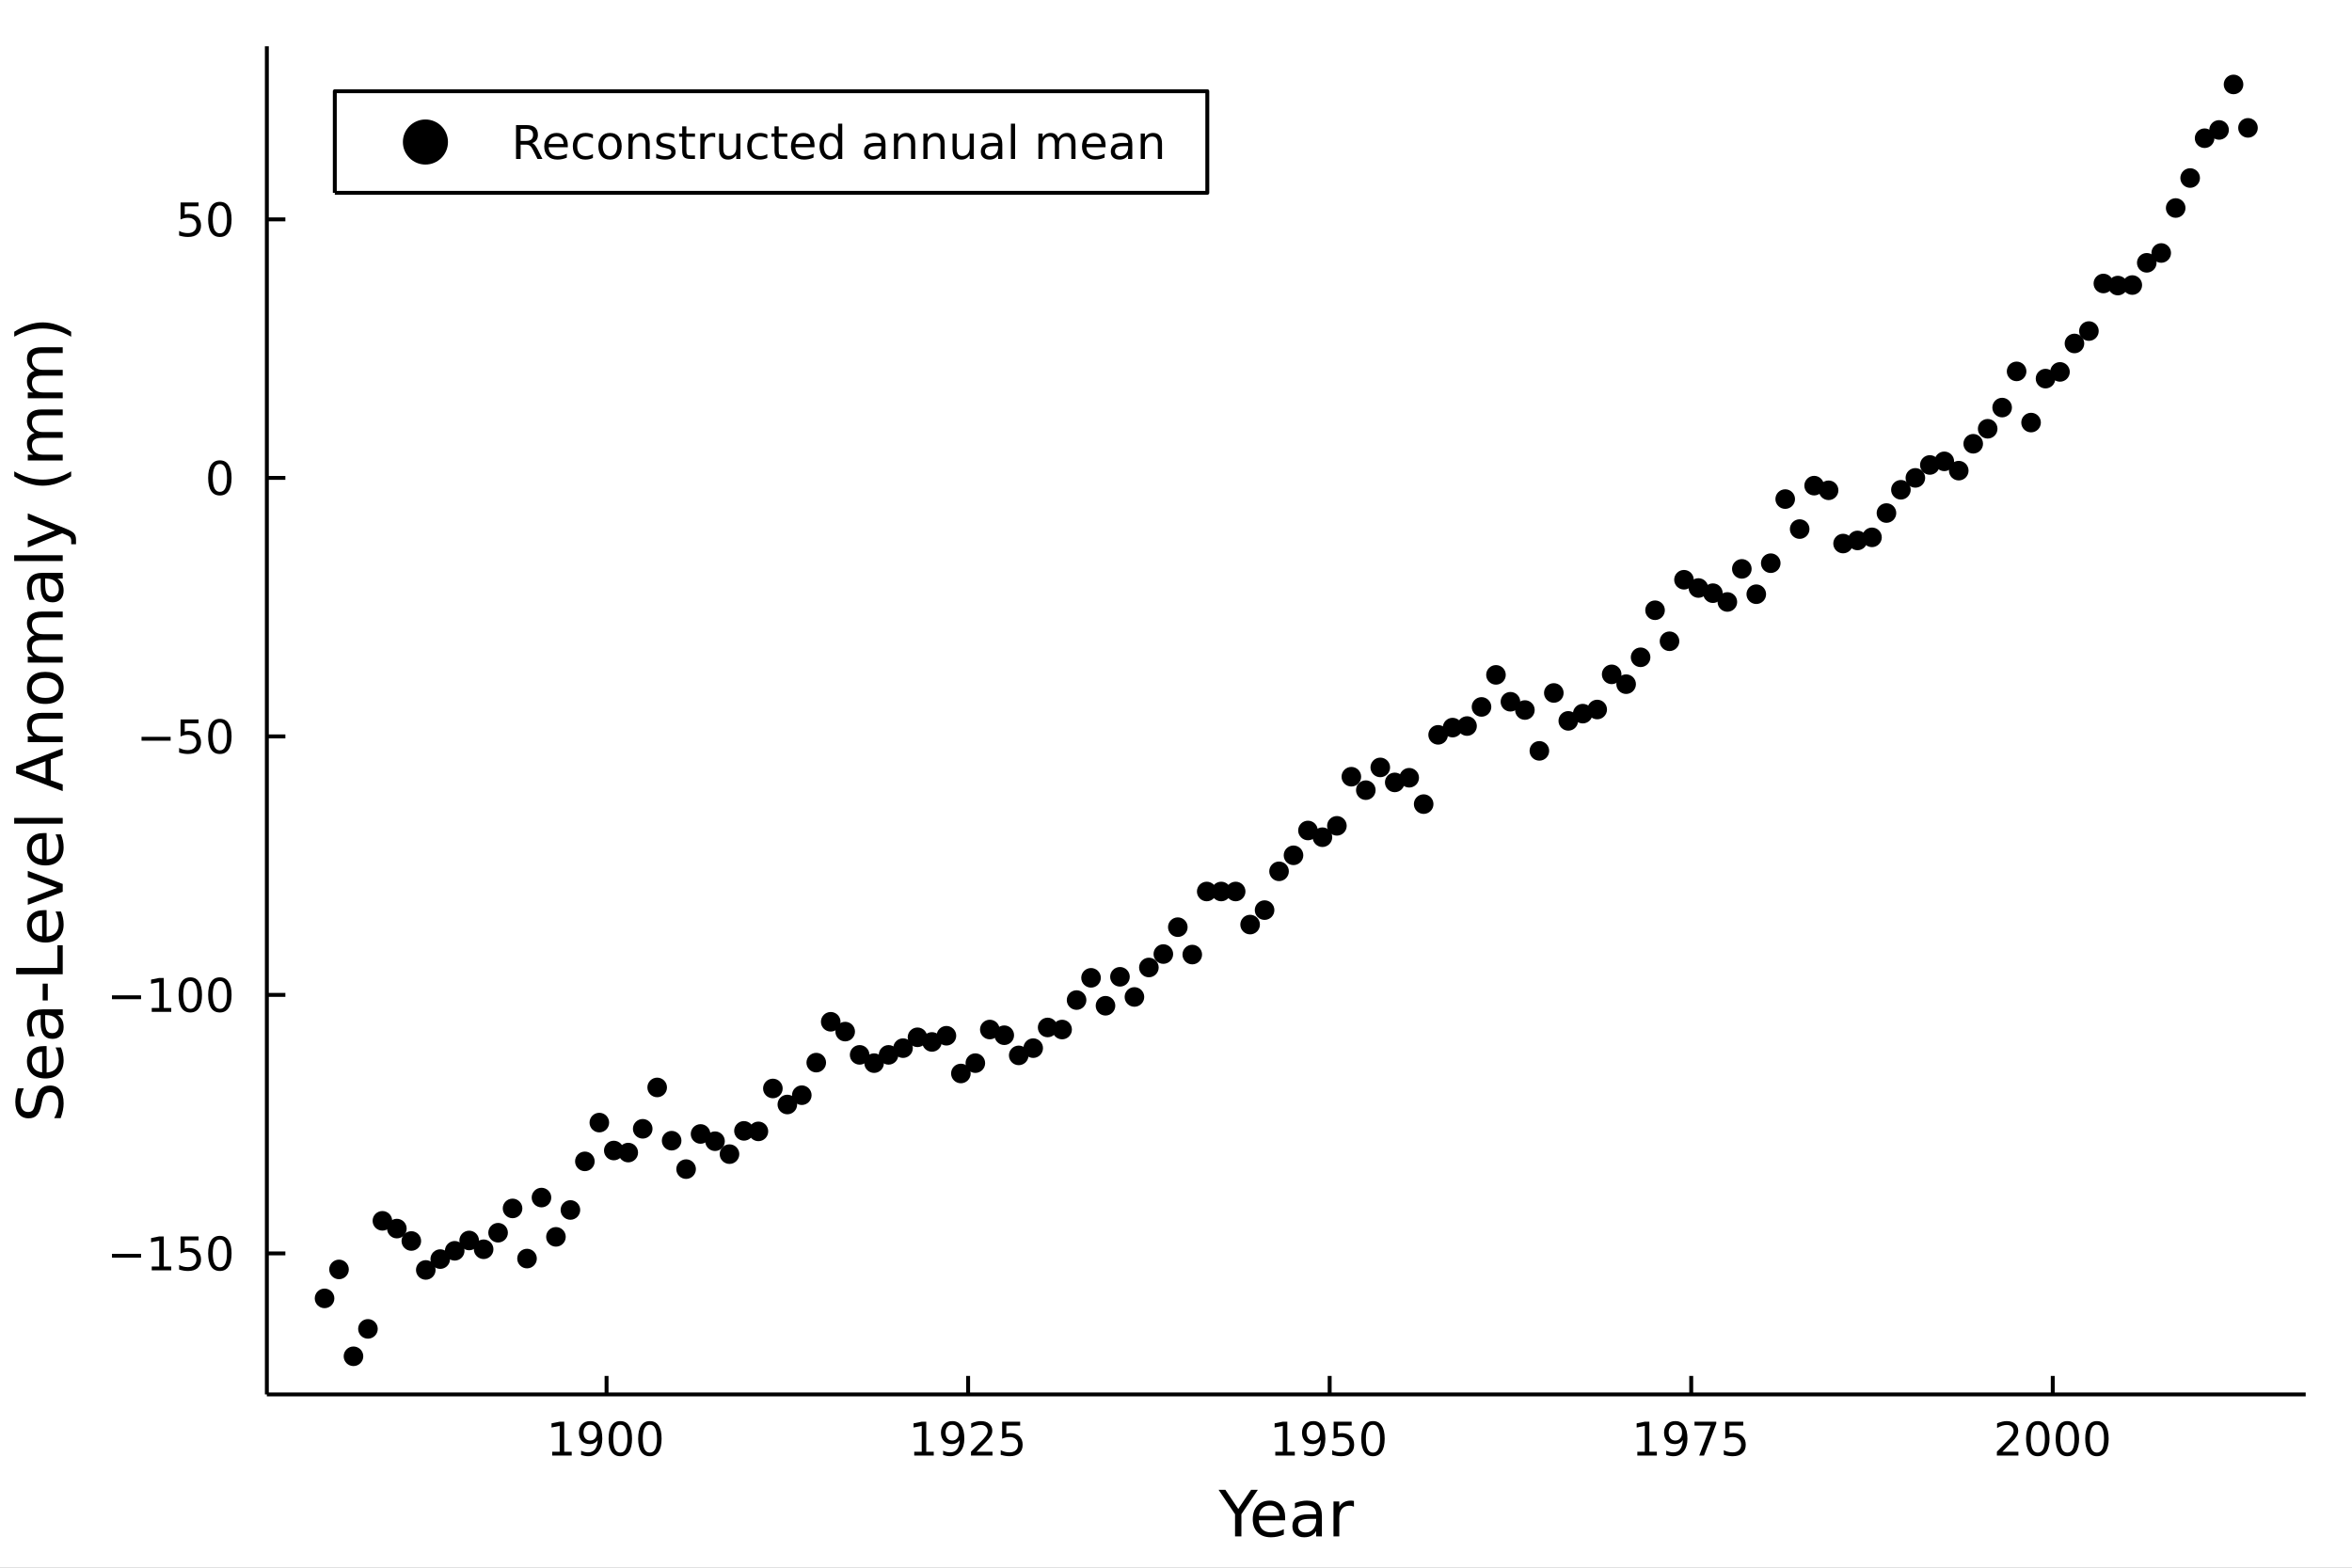 <?xml version="1.0" encoding="utf-8"?>
<svg xmlns="http://www.w3.org/2000/svg" xmlns:xlink="http://www.w3.org/1999/xlink" width="600" height="400" viewBox="0 0 2400 1600">
<rect x="0" y="0" width="2400" height="1600" fill="#808080" stroke="none"/>
<defs>
  <clipPath id="clip880">
    <rect x="0" y="0" width="2400" height="1600"/>
  </clipPath>
</defs>
<path clip-path="url(#clip880)" d="
M0 1600 L2400 1600 L2400 0 L0 0  Z
  " fill="#ffffff" fill-rule="evenodd" fill-opacity="1"/>
<defs>
  <clipPath id="clip881">
    <rect x="480" y="0" width="1681" height="1600"/>
  </clipPath>
</defs>
<path clip-path="url(#clip880)" d="
M272.297 1423.18 L2352.76 1423.18 L2352.76 47.244 L272.297 47.244  Z
  " fill="#ffffff" fill-rule="evenodd" fill-opacity="1"/>
<defs>
  <clipPath id="clip882">
    <rect x="272" y="47" width="2081" height="1377"/>
  </clipPath>
</defs>
<polyline clip-path="url(#clip880)" style="stroke:#000000; stroke-linecap:butt; stroke-linejoin:round; stroke-width:4; stroke-opacity:1; fill:none" points="
  272.297,1423.18 2352.76,1423.18 
  "/>
<polyline clip-path="url(#clip880)" style="stroke:#000000; stroke-linecap:butt; stroke-linejoin:round; stroke-width:4; stroke-opacity:1; fill:none" points="
  618.941,1423.18 618.941,1404.28 
  "/>
<polyline clip-path="url(#clip880)" style="stroke:#000000; stroke-linecap:butt; stroke-linejoin:round; stroke-width:4; stroke-opacity:1; fill:none" points="
  987.869,1423.18 987.869,1404.28 
  "/>
<polyline clip-path="url(#clip880)" style="stroke:#000000; stroke-linecap:butt; stroke-linejoin:round; stroke-width:4; stroke-opacity:1; fill:none" points="
  1356.8,1423.18 1356.8,1404.28 
  "/>
<polyline clip-path="url(#clip880)" style="stroke:#000000; stroke-linecap:butt; stroke-linejoin:round; stroke-width:4; stroke-opacity:1; fill:none" points="
  1725.73,1423.18 1725.73,1404.28 
  "/>
<polyline clip-path="url(#clip880)" style="stroke:#000000; stroke-linecap:butt; stroke-linejoin:round; stroke-width:4; stroke-opacity:1; fill:none" points="
  2094.65,1423.18 2094.65,1404.28 
  "/>
<path clip-path="url(#clip880)" d="M563.467 1481.64 L571.106 1481.64 L571.106 1455.28 L562.796 1456.95 L562.796 1452.69 L571.06 1451.02 L575.736 1451.02 L575.736 1481.64 L583.374 1481.64 L583.374 1485.58 L563.467 1485.58 L563.467 1481.64 Z" fill="#000000" fill-rule="evenodd" fill-opacity="1" /><path clip-path="url(#clip880)" d="M592.958 1484.86 L592.958 1480.6 Q594.717 1481.44 596.523 1481.88 Q598.328 1482.32 600.064 1482.32 Q604.694 1482.32 607.124 1479.21 Q609.578 1476.09 609.925 1469.75 Q608.583 1471.74 606.522 1472.8 Q604.462 1473.87 601.962 1473.87 Q596.777 1473.87 593.745 1470.74 Q590.736 1467.59 590.736 1462.15 Q590.736 1456.83 593.884 1453.61 Q597.032 1450.39 602.263 1450.39 Q608.259 1450.39 611.407 1455 Q614.578 1459.58 614.578 1468.33 Q614.578 1476.51 610.689 1481.39 Q606.823 1486.25 600.273 1486.25 Q598.513 1486.25 596.708 1485.9 Q594.902 1485.56 592.958 1484.86 M602.263 1470.21 Q605.411 1470.21 607.24 1468.06 Q609.092 1465.9 609.092 1462.15 Q609.092 1458.43 607.24 1456.27 Q605.411 1454.1 602.263 1454.1 Q599.115 1454.1 597.263 1456.27 Q595.435 1458.43 595.435 1462.15 Q595.435 1465.9 597.263 1468.06 Q599.115 1470.21 602.263 1470.21 Z" fill="#000000" fill-rule="evenodd" fill-opacity="1" /><path clip-path="url(#clip880)" d="M632.981 1454.1 Q629.37 1454.1 627.541 1457.66 Q625.735 1461.2 625.735 1468.33 Q625.735 1475.44 627.541 1479.01 Q629.37 1482.55 632.981 1482.55 Q636.615 1482.55 638.42 1479.01 Q640.249 1475.44 640.249 1468.33 Q640.249 1461.2 638.42 1457.66 Q636.615 1454.1 632.981 1454.1 M632.981 1450.39 Q638.791 1450.39 641.846 1455 Q644.925 1459.58 644.925 1468.33 Q644.925 1477.06 641.846 1481.67 Q638.791 1486.25 632.981 1486.25 Q627.171 1486.25 624.092 1481.67 Q621.036 1477.06 621.036 1468.33 Q621.036 1459.58 624.092 1455 Q627.171 1450.39 632.981 1450.39 Z" fill="#000000" fill-rule="evenodd" fill-opacity="1" /><path clip-path="url(#clip880)" d="M663.143 1454.1 Q659.531 1454.1 657.703 1457.66 Q655.897 1461.2 655.897 1468.33 Q655.897 1475.44 657.703 1479.01 Q659.531 1482.55 663.143 1482.55 Q666.777 1482.55 668.582 1479.01 Q670.411 1475.44 670.411 1468.33 Q670.411 1461.2 668.582 1457.66 Q666.777 1454.1 663.143 1454.1 M663.143 1450.39 Q668.953 1450.39 672.008 1455 Q675.087 1459.58 675.087 1468.33 Q675.087 1477.06 672.008 1481.67 Q668.953 1486.25 663.143 1486.25 Q657.332 1486.25 654.254 1481.67 Q651.198 1477.06 651.198 1468.33 Q651.198 1459.58 654.254 1455 Q657.332 1450.39 663.143 1450.39 Z" fill="#000000" fill-rule="evenodd" fill-opacity="1" /><path clip-path="url(#clip880)" d="M932.893 1481.64 L940.532 1481.64 L940.532 1455.28 L932.222 1456.95 L932.222 1452.69 L940.485 1451.02 L945.161 1451.02 L945.161 1481.64 L952.8 1481.64 L952.8 1485.58 L932.893 1485.58 L932.893 1481.64 Z" fill="#000000" fill-rule="evenodd" fill-opacity="1" /><path clip-path="url(#clip880)" d="M962.384 1484.86 L962.384 1480.6 Q964.143 1481.44 965.948 1481.88 Q967.754 1482.32 969.49 1482.32 Q974.12 1482.32 976.55 1479.21 Q979.004 1476.09 979.351 1469.75 Q978.008 1471.74 975.948 1472.8 Q973.888 1473.87 971.388 1473.87 Q966.203 1473.87 963.171 1470.74 Q960.161 1467.59 960.161 1462.15 Q960.161 1456.83 963.309 1453.61 Q966.458 1450.39 971.689 1450.39 Q977.684 1450.39 980.832 1455 Q984.004 1459.58 984.004 1468.33 Q984.004 1476.51 980.115 1481.39 Q976.249 1486.25 969.698 1486.25 Q967.939 1486.25 966.133 1485.9 Q964.328 1485.56 962.384 1484.86 M971.689 1470.21 Q974.837 1470.21 976.666 1468.06 Q978.518 1465.9 978.518 1462.15 Q978.518 1458.43 976.666 1456.27 Q974.837 1454.1 971.689 1454.1 Q968.541 1454.1 966.689 1456.27 Q964.86 1458.43 964.86 1462.15 Q964.86 1465.9 966.689 1468.06 Q968.541 1470.21 971.689 1470.21 Z" fill="#000000" fill-rule="evenodd" fill-opacity="1" /><path clip-path="url(#clip880)" d="M996.434 1481.64 L1012.75 1481.64 L1012.75 1485.58 L990.809 1485.58 L990.809 1481.64 Q993.471 1478.89 998.055 1474.26 Q1002.66 1469.61 1003.84 1468.27 Q1006.09 1465.74 1006.97 1464.01 Q1007.87 1462.25 1007.87 1460.56 Q1007.87 1457.8 1005.92 1456.07 Q1004 1454.33 1000.9 1454.33 Q998.703 1454.33 996.249 1455.09 Q993.819 1455.86 991.041 1457.41 L991.041 1452.69 Q993.865 1451.55 996.319 1450.97 Q998.772 1450.39 1000.81 1450.39 Q1006.18 1450.39 1009.37 1453.08 Q1012.57 1455.77 1012.57 1460.26 Q1012.57 1462.39 1011.76 1464.31 Q1010.97 1466.2 1008.86 1468.8 Q1008.29 1469.47 1005.18 1472.69 Q1002.08 1475.88 996.434 1481.64 Z" fill="#000000" fill-rule="evenodd" fill-opacity="1" /><path clip-path="url(#clip880)" d="M1022.61 1451.02 L1040.97 1451.02 L1040.97 1454.96 L1026.9 1454.96 L1026.9 1463.43 Q1027.92 1463.08 1028.93 1462.92 Q1029.95 1462.73 1030.97 1462.73 Q1036.76 1462.73 1040.14 1465.9 Q1043.52 1469.08 1043.52 1474.49 Q1043.52 1480.07 1040.05 1483.17 Q1036.57 1486.25 1030.25 1486.25 Q1028.08 1486.25 1025.81 1485.88 Q1023.56 1485.51 1021.16 1484.77 L1021.16 1480.07 Q1023.24 1481.2 1025.46 1481.76 Q1027.68 1482.32 1030.16 1482.32 Q1034.17 1482.32 1036.5 1480.21 Q1038.84 1478.1 1038.84 1474.49 Q1038.84 1470.88 1036.5 1468.77 Q1034.17 1466.67 1030.16 1466.67 Q1028.29 1466.67 1026.41 1467.08 Q1024.56 1467.5 1022.61 1468.38 L1022.61 1451.02 Z" fill="#000000" fill-rule="evenodd" fill-opacity="1" /><path clip-path="url(#clip880)" d="M1301.32 1481.64 L1308.96 1481.64 L1308.96 1455.28 L1300.65 1456.95 L1300.65 1452.69 L1308.92 1451.02 L1313.59 1451.02 L1313.59 1481.64 L1321.23 1481.64 L1321.23 1485.58 L1301.32 1485.58 L1301.32 1481.64 Z" fill="#000000" fill-rule="evenodd" fill-opacity="1" /><path clip-path="url(#clip880)" d="M1330.81 1484.86 L1330.81 1480.6 Q1332.57 1481.44 1334.38 1481.88 Q1336.18 1482.32 1337.92 1482.32 Q1342.55 1482.32 1344.98 1479.21 Q1347.43 1476.09 1347.78 1469.75 Q1346.44 1471.74 1344.38 1472.8 Q1342.32 1473.87 1339.82 1473.87 Q1334.63 1473.87 1331.6 1470.74 Q1328.59 1467.59 1328.59 1462.15 Q1328.59 1456.83 1331.74 1453.61 Q1334.89 1450.39 1340.12 1450.39 Q1346.11 1450.39 1349.26 1455 Q1352.43 1459.58 1352.43 1468.33 Q1352.43 1476.51 1348.55 1481.39 Q1344.68 1486.25 1338.13 1486.25 Q1336.37 1486.25 1334.56 1485.9 Q1332.76 1485.56 1330.81 1484.86 M1340.12 1470.21 Q1343.27 1470.21 1345.1 1468.06 Q1346.95 1465.9 1346.95 1462.15 Q1346.95 1458.43 1345.1 1456.27 Q1343.27 1454.1 1340.12 1454.1 Q1336.97 1454.1 1335.12 1456.27 Q1333.29 1458.43 1333.29 1462.15 Q1333.29 1465.9 1335.12 1468.06 Q1336.97 1470.21 1340.12 1470.21 Z" fill="#000000" fill-rule="evenodd" fill-opacity="1" /><path clip-path="url(#clip880)" d="M1360.88 1451.02 L1379.24 1451.02 L1379.24 1454.96 L1365.17 1454.96 L1365.17 1463.43 Q1366.18 1463.08 1367.2 1462.92 Q1368.22 1462.73 1369.24 1462.73 Q1375.03 1462.73 1378.41 1465.9 Q1381.79 1469.08 1381.79 1474.49 Q1381.79 1480.07 1378.31 1483.17 Q1374.84 1486.25 1368.52 1486.25 Q1366.35 1486.25 1364.08 1485.88 Q1361.83 1485.51 1359.42 1484.77 L1359.42 1480.07 Q1361.51 1481.2 1363.73 1481.76 Q1365.95 1482.32 1368.43 1482.32 Q1372.43 1482.32 1374.77 1480.21 Q1377.11 1478.1 1377.11 1474.49 Q1377.11 1470.88 1374.77 1468.77 Q1372.43 1466.67 1368.43 1466.67 Q1366.55 1466.67 1364.68 1467.08 Q1362.83 1467.5 1360.88 1468.38 L1360.88 1451.02 Z" fill="#000000" fill-rule="evenodd" fill-opacity="1" /><path clip-path="url(#clip880)" d="M1401 1454.1 Q1397.39 1454.1 1395.56 1457.66 Q1393.75 1461.2 1393.75 1468.33 Q1393.75 1475.44 1395.56 1479.01 Q1397.39 1482.55 1401 1482.55 Q1404.63 1482.55 1406.44 1479.01 Q1408.27 1475.44 1408.27 1468.33 Q1408.27 1461.2 1406.44 1457.66 Q1404.63 1454.1 1401 1454.1 M1401 1450.39 Q1406.81 1450.39 1409.86 1455 Q1412.94 1459.58 1412.94 1468.33 Q1412.94 1477.06 1409.86 1481.67 Q1406.81 1486.25 1401 1486.25 Q1395.19 1486.25 1392.11 1481.67 Q1389.05 1477.06 1389.05 1468.33 Q1389.05 1459.58 1392.11 1455 Q1395.19 1450.39 1401 1450.39 Z" fill="#000000" fill-rule="evenodd" fill-opacity="1" /><path clip-path="url(#clip880)" d="M1670.75 1481.64 L1678.39 1481.64 L1678.39 1455.28 L1670.08 1456.95 L1670.08 1452.69 L1678.34 1451.02 L1683.02 1451.02 L1683.02 1481.64 L1690.66 1481.64 L1690.66 1485.58 L1670.75 1485.58 L1670.75 1481.64 Z" fill="#000000" fill-rule="evenodd" fill-opacity="1" /><path clip-path="url(#clip880)" d="M1700.24 1484.86 L1700.24 1480.6 Q1702 1481.44 1703.8 1481.88 Q1705.61 1482.32 1707.35 1482.32 Q1711.98 1482.32 1714.41 1479.21 Q1716.86 1476.09 1717.21 1469.75 Q1715.86 1471.74 1713.8 1472.8 Q1711.74 1473.87 1709.24 1473.87 Q1704.06 1473.87 1701.03 1470.74 Q1698.02 1467.59 1698.02 1462.15 Q1698.02 1456.83 1701.17 1453.61 Q1704.31 1450.39 1709.55 1450.39 Q1715.54 1450.39 1718.69 1455 Q1721.86 1459.58 1721.86 1468.33 Q1721.86 1476.51 1717.97 1481.39 Q1714.11 1486.25 1707.55 1486.25 Q1705.8 1486.25 1703.99 1485.9 Q1702.18 1485.56 1700.24 1484.86 M1709.55 1470.21 Q1712.69 1470.21 1714.52 1468.06 Q1716.37 1465.9 1716.37 1462.15 Q1716.37 1458.43 1714.52 1456.27 Q1712.69 1454.1 1709.55 1454.1 Q1706.4 1454.1 1704.55 1456.27 Q1702.72 1458.43 1702.72 1462.15 Q1702.72 1465.9 1704.55 1468.06 Q1706.4 1470.21 1709.55 1470.21 Z" fill="#000000" fill-rule="evenodd" fill-opacity="1" /><path clip-path="url(#clip880)" d="M1729.08 1451.02 L1751.3 1451.02 L1751.3 1453.01 L1738.76 1485.58 L1733.87 1485.58 L1745.68 1454.96 L1729.08 1454.96 L1729.08 1451.02 Z" fill="#000000" fill-rule="evenodd" fill-opacity="1" /><path clip-path="url(#clip880)" d="M1760.47 1451.02 L1778.83 1451.02 L1778.83 1454.96 L1764.75 1454.96 L1764.75 1463.43 Q1765.77 1463.08 1766.79 1462.92 Q1767.81 1462.73 1768.83 1462.73 Q1774.61 1462.73 1777.99 1465.9 Q1781.37 1469.08 1781.37 1474.49 Q1781.37 1480.07 1777.9 1483.17 Q1774.43 1486.25 1768.11 1486.25 Q1765.93 1486.25 1763.67 1485.88 Q1761.42 1485.51 1759.01 1484.77 L1759.01 1480.07 Q1761.1 1481.2 1763.32 1481.76 Q1765.54 1482.32 1768.02 1482.32 Q1772.02 1482.32 1774.36 1480.21 Q1776.7 1478.1 1776.7 1474.49 Q1776.7 1470.88 1774.36 1468.77 Q1772.02 1466.67 1768.02 1466.67 Q1766.14 1466.67 1764.27 1467.08 Q1762.42 1467.5 1760.47 1468.38 L1760.47 1451.02 Z" fill="#000000" fill-rule="evenodd" fill-opacity="1" /><path clip-path="url(#clip880)" d="M2043.27 1481.64 L2059.58 1481.64 L2059.58 1485.58 L2037.64 1485.58 L2037.64 1481.64 Q2040.3 1478.89 2044.89 1474.26 Q2049.49 1469.61 2050.67 1468.27 Q2052.92 1465.74 2053.8 1464.01 Q2054.7 1462.25 2054.7 1460.56 Q2054.7 1457.8 2052.76 1456.07 Q2050.83 1454.33 2047.73 1454.33 Q2045.53 1454.33 2043.08 1455.09 Q2040.65 1455.86 2037.87 1457.41 L2037.87 1452.69 Q2040.7 1451.55 2043.15 1450.97 Q2045.6 1450.39 2047.64 1450.39 Q2053.01 1450.39 2056.2 1453.08 Q2059.4 1455.77 2059.4 1460.26 Q2059.4 1462.39 2058.59 1464.31 Q2057.8 1466.2 2055.7 1468.8 Q2055.12 1469.47 2052.02 1472.69 Q2048.91 1475.88 2043.27 1481.64 Z" fill="#000000" fill-rule="evenodd" fill-opacity="1" /><path clip-path="url(#clip880)" d="M2079.4 1454.1 Q2075.79 1454.1 2073.96 1457.66 Q2072.15 1461.2 2072.15 1468.33 Q2072.15 1475.44 2073.96 1479.01 Q2075.79 1482.55 2079.4 1482.55 Q2083.03 1482.55 2084.84 1479.01 Q2086.67 1475.44 2086.67 1468.33 Q2086.67 1461.2 2084.84 1457.66 Q2083.03 1454.1 2079.4 1454.1 M2079.4 1450.39 Q2085.21 1450.39 2088.26 1455 Q2091.34 1459.58 2091.34 1468.33 Q2091.34 1477.06 2088.26 1481.67 Q2085.21 1486.25 2079.4 1486.25 Q2073.59 1486.25 2070.51 1481.67 Q2067.45 1477.06 2067.45 1468.33 Q2067.45 1459.58 2070.51 1455 Q2073.59 1450.39 2079.4 1450.39 Z" fill="#000000" fill-rule="evenodd" fill-opacity="1" /><path clip-path="url(#clip880)" d="M2109.56 1454.1 Q2105.95 1454.1 2104.12 1457.66 Q2102.32 1461.2 2102.32 1468.33 Q2102.32 1475.44 2104.12 1479.01 Q2105.95 1482.55 2109.56 1482.55 Q2113.2 1482.55 2115 1479.01 Q2116.83 1475.44 2116.83 1468.33 Q2116.83 1461.2 2115 1457.66 Q2113.2 1454.1 2109.56 1454.1 M2109.56 1450.39 Q2115.37 1450.39 2118.43 1455 Q2121.51 1459.58 2121.51 1468.33 Q2121.51 1477.06 2118.43 1481.67 Q2115.37 1486.25 2109.56 1486.25 Q2103.75 1486.25 2100.67 1481.67 Q2097.62 1477.06 2097.62 1468.33 Q2097.62 1459.58 2100.67 1455 Q2103.75 1450.39 2109.56 1450.39 Z" fill="#000000" fill-rule="evenodd" fill-opacity="1" /><path clip-path="url(#clip880)" d="M2139.72 1454.1 Q2136.11 1454.1 2134.28 1457.66 Q2132.48 1461.2 2132.48 1468.33 Q2132.48 1475.44 2134.28 1479.01 Q2136.11 1482.55 2139.72 1482.55 Q2143.36 1482.55 2145.16 1479.01 Q2146.99 1475.44 2146.99 1468.33 Q2146.99 1461.2 2145.16 1457.66 Q2143.36 1454.1 2139.72 1454.1 M2139.72 1450.39 Q2145.53 1450.39 2148.59 1455 Q2151.67 1459.58 2151.67 1468.33 Q2151.67 1477.06 2148.59 1481.67 Q2145.53 1486.25 2139.72 1486.25 Q2133.91 1486.25 2130.83 1481.67 Q2127.78 1477.06 2127.78 1468.33 Q2127.78 1459.58 2130.83 1455 Q2133.91 1450.39 2139.72 1450.39 Z" fill="#000000" fill-rule="evenodd" fill-opacity="1" /><path clip-path="url(#clip880)" d="M1243.46 1520.52 L1250.37 1520.52 L1263.54 1540.07 L1276.62 1520.52 L1283.53 1520.52 L1266.72 1545.41 L1266.72 1568.04 L1260.26 1568.04 L1260.26 1545.41 L1243.46 1520.52 Z" fill="#000000" fill-rule="evenodd" fill-opacity="1" /><path clip-path="url(#clip880)" d="M1311.38 1548.76 L1311.38 1551.62 L1284.45 1551.62 Q1284.84 1557.67 1288.08 1560.85 Q1291.36 1564 1297.18 1564 Q1300.56 1564 1303.71 1563.17 Q1306.89 1562.35 1310.01 1560.69 L1310.01 1566.23 Q1306.86 1567.57 1303.55 1568.27 Q1300.24 1568.97 1296.83 1568.97 Q1288.3 1568.97 1283.31 1564 Q1278.34 1559.04 1278.34 1550.57 Q1278.34 1541.82 1283.05 1536.69 Q1287.8 1531.54 1295.82 1531.54 Q1303.01 1531.54 1307.18 1536.18 Q1311.38 1540.8 1311.38 1548.76 M1305.52 1547.04 Q1305.46 1542.23 1302.82 1539.37 Q1300.21 1536.5 1295.88 1536.5 Q1290.98 1536.5 1288.02 1539.27 Q1285.09 1542.04 1284.64 1547.07 L1305.52 1547.04 Z" fill="#000000" fill-rule="evenodd" fill-opacity="1" /><path clip-path="url(#clip880)" d="M1337.19 1550.12 Q1330.1 1550.12 1327.36 1551.75 Q1324.62 1553.37 1324.62 1557.29 Q1324.62 1560.4 1326.66 1562.25 Q1328.73 1564.07 1332.26 1564.07 Q1337.13 1564.07 1340.06 1560.63 Q1343.02 1557.16 1343.02 1551.43 L1343.02 1550.12 L1337.19 1550.12 M1348.87 1547.71 L1348.87 1568.04 L1343.02 1568.04 L1343.02 1562.63 Q1341.01 1565.88 1338.02 1567.44 Q1335.03 1568.97 1330.7 1568.97 Q1325.23 1568.97 1321.98 1565.91 Q1318.76 1562.82 1318.76 1557.67 Q1318.76 1551.65 1322.78 1548.6 Q1326.82 1545.54 1334.81 1545.54 L1343.02 1545.54 L1343.02 1544.97 Q1343.02 1540.93 1340.34 1538.73 Q1337.7 1536.5 1332.9 1536.5 Q1329.84 1536.5 1326.94 1537.23 Q1324.05 1537.97 1321.37 1539.43 L1321.37 1534.02 Q1324.59 1532.78 1327.61 1532.17 Q1330.64 1531.54 1333.5 1531.54 Q1341.24 1531.54 1345.05 1535.55 Q1348.87 1539.56 1348.87 1547.71 Z" fill="#000000" fill-rule="evenodd" fill-opacity="1" /><path clip-path="url(#clip880)" d="M1381.59 1537.87 Q1380.61 1537.3 1379.43 1537.04 Q1378.28 1536.76 1376.88 1536.76 Q1371.92 1536.76 1369.24 1540 Q1366.6 1543.22 1366.6 1549.27 L1366.6 1568.04 L1360.71 1568.04 L1360.71 1532.4 L1366.6 1532.4 L1366.6 1537.93 Q1368.45 1534.69 1371.41 1533.13 Q1374.37 1531.54 1378.6 1531.54 Q1379.21 1531.54 1379.94 1531.63 Q1380.67 1531.7 1381.56 1531.85 L1381.59 1537.87 Z" fill="#000000" fill-rule="evenodd" fill-opacity="1" /><polyline clip-path="url(#clip880)" style="stroke:#000000; stroke-linecap:butt; stroke-linejoin:round; stroke-width:4; stroke-opacity:1; fill:none" points="
  272.297,1423.18 272.297,47.244 
  "/>
<polyline clip-path="url(#clip880)" style="stroke:#000000; stroke-linecap:butt; stroke-linejoin:round; stroke-width:4; stroke-opacity:1; fill:none" points="
  272.297,1279.23 291.194,1279.23 
  "/>
<polyline clip-path="url(#clip880)" style="stroke:#000000; stroke-linecap:butt; stroke-linejoin:round; stroke-width:4; stroke-opacity:1; fill:none" points="
  272.297,1015.4 291.194,1015.4 
  "/>
<polyline clip-path="url(#clip880)" style="stroke:#000000; stroke-linecap:butt; stroke-linejoin:round; stroke-width:4; stroke-opacity:1; fill:none" points="
  272.297,751.57 291.194,751.57 
  "/>
<polyline clip-path="url(#clip880)" style="stroke:#000000; stroke-linecap:butt; stroke-linejoin:round; stroke-width:4; stroke-opacity:1; fill:none" points="
  272.297,487.738 291.194,487.738 
  "/>
<polyline clip-path="url(#clip880)" style="stroke:#000000; stroke-linecap:butt; stroke-linejoin:round; stroke-width:4; stroke-opacity:1; fill:none" points="
  272.297,223.906 291.194,223.906 
  "/>
<path clip-path="url(#clip880)" d="M114.26 1279.68 L143.936 1279.68 L143.936 1283.62 L114.26 1283.62 L114.26 1279.68 Z" fill="#000000" fill-rule="evenodd" fill-opacity="1" /><path clip-path="url(#clip880)" d="M154.839 1292.58 L162.477 1292.58 L162.477 1266.21 L154.167 1267.88 L154.167 1263.62 L162.431 1261.95 L167.107 1261.95 L167.107 1292.58 L174.746 1292.58 L174.746 1296.51 L154.839 1296.51 L154.839 1292.58 Z" fill="#000000" fill-rule="evenodd" fill-opacity="1" /><path clip-path="url(#clip880)" d="M184.237 1261.95 L202.593 1261.95 L202.593 1265.89 L188.519 1265.89 L188.519 1274.36 Q189.538 1274.01 190.556 1273.85 Q191.575 1273.67 192.593 1273.67 Q198.38 1273.67 201.76 1276.84 Q205.139 1280.01 205.139 1285.43 Q205.139 1291 201.667 1294.11 Q198.195 1297.18 191.875 1297.18 Q189.7 1297.18 187.431 1296.81 Q185.186 1296.44 182.778 1295.7 L182.778 1291 Q184.862 1292.14 187.084 1292.69 Q189.306 1293.25 191.783 1293.25 Q195.787 1293.25 198.125 1291.14 Q200.463 1289.04 200.463 1285.43 Q200.463 1281.81 198.125 1279.71 Q195.787 1277.6 191.783 1277.6 Q189.908 1277.6 188.033 1278.02 Q186.181 1278.43 184.237 1279.31 L184.237 1261.95 Z" fill="#000000" fill-rule="evenodd" fill-opacity="1" /><path clip-path="url(#clip880)" d="M224.352 1265.03 Q220.741 1265.03 218.912 1268.6 Q217.107 1272.14 217.107 1279.27 Q217.107 1286.37 218.912 1289.94 Q220.741 1293.48 224.352 1293.48 Q227.986 1293.48 229.792 1289.94 Q231.621 1286.37 231.621 1279.27 Q231.621 1272.14 229.792 1268.6 Q227.986 1265.03 224.352 1265.03 M224.352 1261.33 Q230.162 1261.33 233.218 1265.93 Q236.297 1270.52 236.297 1279.27 Q236.297 1287.99 233.218 1292.6 Q230.162 1297.18 224.352 1297.18 Q218.542 1297.18 215.463 1292.6 Q212.408 1287.99 212.408 1279.27 Q212.408 1270.52 215.463 1265.93 Q218.542 1261.33 224.352 1261.33 Z" fill="#000000" fill-rule="evenodd" fill-opacity="1" /><path clip-path="url(#clip880)" d="M114.26 1015.85 L143.936 1015.85 L143.936 1019.79 L114.26 1019.79 L114.26 1015.85 Z" fill="#000000" fill-rule="evenodd" fill-opacity="1" /><path clip-path="url(#clip880)" d="M154.839 1028.75 L162.477 1028.75 L162.477 1002.38 L154.167 1004.05 L154.167 999.788 L162.431 998.121 L167.107 998.121 L167.107 1028.75 L174.746 1028.75 L174.746 1032.68 L154.839 1032.68 L154.839 1028.75 Z" fill="#000000" fill-rule="evenodd" fill-opacity="1" /><path clip-path="url(#clip880)" d="M194.19 1001.2 Q190.579 1001.2 188.75 1004.76 Q186.945 1008.31 186.945 1015.44 Q186.945 1022.54 188.75 1026.11 Q190.579 1029.65 194.19 1029.65 Q197.825 1029.65 199.63 1026.11 Q201.459 1022.54 201.459 1015.44 Q201.459 1008.31 199.63 1004.76 Q197.825 1001.2 194.19 1001.2 M194.19 997.496 Q200 997.496 203.056 1002.1 Q206.135 1006.69 206.135 1015.44 Q206.135 1024.16 203.056 1028.77 Q200 1033.35 194.19 1033.35 Q188.38 1033.35 185.301 1028.77 Q182.246 1024.16 182.246 1015.44 Q182.246 1006.69 185.301 1002.1 Q188.38 997.496 194.19 997.496 Z" fill="#000000" fill-rule="evenodd" fill-opacity="1" /><path clip-path="url(#clip880)" d="M224.352 1001.2 Q220.741 1001.2 218.912 1004.76 Q217.107 1008.31 217.107 1015.44 Q217.107 1022.54 218.912 1026.11 Q220.741 1029.65 224.352 1029.65 Q227.986 1029.65 229.792 1026.11 Q231.621 1022.54 231.621 1015.44 Q231.621 1008.31 229.792 1004.76 Q227.986 1001.2 224.352 1001.2 M224.352 997.496 Q230.162 997.496 233.218 1002.1 Q236.297 1006.69 236.297 1015.44 Q236.297 1024.16 233.218 1028.77 Q230.162 1033.35 224.352 1033.35 Q218.542 1033.35 215.463 1028.77 Q212.408 1024.16 212.408 1015.44 Q212.408 1006.69 215.463 1002.1 Q218.542 997.496 224.352 997.496 Z" fill="#000000" fill-rule="evenodd" fill-opacity="1" /><path clip-path="url(#clip880)" d="M144.422 752.021 L174.098 752.021 L174.098 755.956 L144.422 755.956 L144.422 752.021 Z" fill="#000000" fill-rule="evenodd" fill-opacity="1" /><path clip-path="url(#clip880)" d="M184.237 734.29 L202.593 734.29 L202.593 738.225 L188.519 738.225 L188.519 746.697 Q189.538 746.35 190.556 746.188 Q191.575 746.002 192.593 746.002 Q198.38 746.002 201.76 749.174 Q205.139 752.345 205.139 757.762 Q205.139 763.34 201.667 766.442 Q198.195 769.521 191.875 769.521 Q189.7 769.521 187.431 769.15 Q185.186 768.78 182.778 768.039 L182.778 763.34 Q184.862 764.475 187.084 765.03 Q189.306 765.586 191.783 765.586 Q195.787 765.586 198.125 763.479 Q200.463 761.373 200.463 757.762 Q200.463 754.151 198.125 752.044 Q195.787 749.938 191.783 749.938 Q189.908 749.938 188.033 750.354 Q186.181 750.771 184.237 751.651 L184.237 734.29 Z" fill="#000000" fill-rule="evenodd" fill-opacity="1" /><path clip-path="url(#clip880)" d="M224.352 737.368 Q220.741 737.368 218.912 740.933 Q217.107 744.475 217.107 751.604 Q217.107 758.711 218.912 762.276 Q220.741 765.817 224.352 765.817 Q227.986 765.817 229.792 762.276 Q231.621 758.711 231.621 751.604 Q231.621 744.475 229.792 740.933 Q227.986 737.368 224.352 737.368 M224.352 733.665 Q230.162 733.665 233.218 738.271 Q236.297 742.854 236.297 751.604 Q236.297 760.331 233.218 764.938 Q230.162 769.521 224.352 769.521 Q218.542 769.521 215.463 764.938 Q212.408 760.331 212.408 751.604 Q212.408 742.854 215.463 738.271 Q218.542 733.665 224.352 733.665 Z" fill="#000000" fill-rule="evenodd" fill-opacity="1" /><path clip-path="url(#clip880)" d="M224.352 473.536 Q220.741 473.536 218.912 477.101 Q217.107 480.643 217.107 487.772 Q217.107 494.879 218.912 498.444 Q220.741 501.985 224.352 501.985 Q227.986 501.985 229.792 498.444 Q231.621 494.879 231.621 487.772 Q231.621 480.643 229.792 477.101 Q227.986 473.536 224.352 473.536 M224.352 469.833 Q230.162 469.833 233.218 474.439 Q236.297 479.022 236.297 487.772 Q236.297 496.499 233.218 501.106 Q230.162 505.689 224.352 505.689 Q218.542 505.689 215.463 501.106 Q212.408 496.499 212.408 487.772 Q212.408 479.022 215.463 474.439 Q218.542 469.833 224.352 469.833 Z" fill="#000000" fill-rule="evenodd" fill-opacity="1" /><path clip-path="url(#clip880)" d="M184.237 206.626 L202.593 206.626 L202.593 210.561 L188.519 210.561 L188.519 219.033 Q189.538 218.686 190.556 218.524 Q191.575 218.339 192.593 218.339 Q198.38 218.339 201.76 221.51 Q205.139 224.681 205.139 230.098 Q205.139 235.677 201.667 238.778 Q198.195 241.857 191.875 241.857 Q189.7 241.857 187.431 241.487 Q185.186 241.116 182.778 240.376 L182.778 235.677 Q184.862 236.811 187.084 237.366 Q189.306 237.922 191.783 237.922 Q195.787 237.922 198.125 235.816 Q200.463 233.709 200.463 230.098 Q200.463 226.487 198.125 224.38 Q195.787 222.274 191.783 222.274 Q189.908 222.274 188.033 222.691 Q186.181 223.107 184.237 223.987 L184.237 206.626 Z" fill="#000000" fill-rule="evenodd" fill-opacity="1" /><path clip-path="url(#clip880)" d="M224.352 209.705 Q220.741 209.705 218.912 213.269 Q217.107 216.811 217.107 223.941 Q217.107 231.047 218.912 234.612 Q220.741 238.153 224.352 238.153 Q227.986 238.153 229.792 234.612 Q231.621 231.047 231.621 223.941 Q231.621 216.811 229.792 213.269 Q227.986 209.705 224.352 209.705 M224.352 206.001 Q230.162 206.001 233.218 210.607 Q236.297 215.191 236.297 223.941 Q236.297 232.667 233.218 237.274 Q230.162 241.857 224.352 241.857 Q218.542 241.857 215.463 237.274 Q212.408 232.667 212.408 223.941 Q212.408 215.191 215.463 210.607 Q218.542 206.001 224.352 206.001 Z" fill="#000000" fill-rule="evenodd" fill-opacity="1" /><path clip-path="url(#clip880)" d="M18.044 1110.79 L24.314 1110.79 Q22.563 1114.45 21.704 1117.7 Q20.845 1120.94 20.845 1123.97 Q20.845 1129.22 22.882 1132.08 Q24.919 1134.91 28.674 1134.91 Q31.826 1134.91 33.449 1133.04 Q35.04 1131.13 36.027 1125.84 L36.823 1121.96 Q38.191 1114.77 41.66 1111.36 Q45.098 1107.92 50.891 1107.92 Q57.798 1107.92 61.362 1112.57 Q64.927 1117.19 64.927 1126.13 Q64.927 1129.5 64.163 1133.32 Q63.399 1137.11 61.904 1141.18 L55.283 1141.18 Q57.479 1137.27 58.593 1133.51 Q59.707 1129.76 59.707 1126.13 Q59.707 1120.62 57.543 1117.63 Q55.379 1114.64 51.368 1114.64 Q47.867 1114.64 45.894 1116.8 Q43.92 1118.94 42.934 1123.84 L42.17 1127.75 Q40.737 1134.95 37.682 1138.16 Q34.626 1141.38 29.184 1141.38 Q22.882 1141.38 19.253 1136.95 Q15.625 1132.5 15.625 1124.7 Q15.625 1121.36 16.23 1117.89 Q16.834 1114.42 18.044 1110.79 Z" fill="#000000" fill-rule="evenodd" fill-opacity="1" /><path clip-path="url(#clip880)" d="M44.716 1067.66 L47.581 1067.66 L47.581 1094.59 Q53.628 1094.21 56.811 1090.96 Q59.962 1087.68 59.962 1081.86 Q59.962 1078.48 59.134 1075.33 Q58.307 1072.15 56.652 1069.03 L62.19 1069.03 Q63.527 1072.18 64.227 1075.49 Q64.927 1078.8 64.927 1082.21 Q64.927 1090.74 59.962 1095.73 Q54.997 1100.7 46.53 1100.7 Q37.777 1100.7 32.653 1095.99 Q27.497 1091.25 27.497 1083.23 Q27.497 1076.03 32.144 1071.86 Q36.759 1067.66 44.716 1067.66 M42.997 1073.52 Q38.191 1073.58 35.327 1076.22 Q32.462 1078.83 32.462 1083.16 Q32.462 1088.06 35.231 1091.02 Q38 1093.95 43.029 1094.4 L42.997 1073.52 Z" fill="#000000" fill-rule="evenodd" fill-opacity="1" /><path clip-path="url(#clip880)" d="M46.085 1041.85 Q46.085 1048.95 47.708 1051.68 Q49.331 1054.42 53.246 1054.42 Q56.365 1054.42 58.211 1052.38 Q60.026 1050.31 60.026 1046.78 Q60.026 1041.91 56.588 1038.98 Q53.119 1036.02 47.39 1036.02 L46.085 1036.02 L46.085 1041.85 M43.666 1030.17 L64.004 1030.17 L64.004 1036.02 L58.593 1036.02 Q61.84 1038.03 63.399 1041.02 Q64.927 1044.01 64.927 1048.34 Q64.927 1053.82 61.872 1057.06 Q58.784 1060.28 53.628 1060.28 Q47.612 1060.28 44.557 1056.27 Q41.501 1052.22 41.501 1044.24 L41.501 1036.02 L40.928 1036.02 Q36.886 1036.02 34.69 1038.7 Q32.462 1041.34 32.462 1046.14 Q32.462 1049.2 33.194 1052.1 Q33.926 1054.99 35.39 1057.67 L29.98 1057.67 Q28.738 1054.45 28.133 1051.43 Q27.497 1048.4 27.497 1045.54 Q27.497 1037.81 31.507 1033.99 Q35.518 1030.17 43.666 1030.17 Z" fill="#000000" fill-rule="evenodd" fill-opacity="1" /><path clip-path="url(#clip880)" d="M43.538 1021.06 L43.538 1003.91 L48.758 1003.91 L48.758 1021.06 L43.538 1021.06 Z" fill="#000000" fill-rule="evenodd" fill-opacity="1" /><path clip-path="url(#clip880)" d="M16.484 994.328 L16.484 987.899 L58.593 987.899 L58.593 964.759 L64.004 964.759 L64.004 994.328 L16.484 994.328 Z" fill="#000000" fill-rule="evenodd" fill-opacity="1" /><path clip-path="url(#clip880)" d="M44.716 928.92 L47.581 928.92 L47.581 955.847 Q53.628 955.465 56.811 952.219 Q59.962 948.941 59.962 943.116 Q59.962 939.742 59.134 936.591 Q58.307 933.408 56.652 930.289 L62.19 930.289 Q63.527 933.44 64.227 936.75 Q64.927 940.06 64.927 943.466 Q64.927 951.996 59.962 956.993 Q54.997 961.958 46.53 961.958 Q37.777 961.958 32.653 957.248 Q27.497 952.505 27.497 944.485 Q27.497 937.291 32.144 933.122 Q36.759 928.92 44.716 928.92 M42.997 934.777 Q38.191 934.841 35.327 937.482 Q32.462 940.092 32.462 944.421 Q32.462 949.323 35.231 952.283 Q38 955.211 43.029 955.656 L42.997 934.777 Z" fill="#000000" fill-rule="evenodd" fill-opacity="1" /><path clip-path="url(#clip880)" d="M28.356 923.51 L28.356 917.303 L58.275 906.163 L28.356 895.023 L28.356 888.816 L64.004 902.184 L64.004 910.142 L28.356 923.51 Z" fill="#000000" fill-rule="evenodd" fill-opacity="1" /><path clip-path="url(#clip880)" d="M44.716 850.24 L47.581 850.24 L47.581 877.167 Q53.628 876.785 56.811 873.539 Q59.962 870.26 59.962 864.436 Q59.962 861.062 59.134 857.911 Q58.307 854.728 56.652 851.609 L62.19 851.609 Q63.527 854.76 64.227 858.07 Q64.927 861.38 64.927 864.786 Q64.927 873.316 59.962 878.313 Q54.997 883.278 46.53 883.278 Q37.777 883.278 32.653 878.568 Q27.497 873.825 27.497 865.804 Q27.497 858.611 32.144 854.442 Q36.759 850.24 44.716 850.24 M42.997 856.097 Q38.191 856.16 35.327 858.802 Q32.462 861.412 32.462 865.741 Q32.462 870.642 35.231 873.602 Q38 876.531 43.029 876.976 L42.997 856.097 Z" fill="#000000" fill-rule="evenodd" fill-opacity="1" /><path clip-path="url(#clip880)" d="M14.479 840.628 L14.479 834.772 L64.004 834.772 L64.004 840.628 L14.479 840.628 Z" fill="#000000" fill-rule="evenodd" fill-opacity="1" /><path clip-path="url(#clip880)" d="M22.818 785.66 L46.467 794.381 L46.467 776.907 L22.818 785.66 M16.484 789.289 L16.484 782 L64.004 763.889 L64.004 770.573 L51.814 774.902 L51.814 796.323 L64.004 800.651 L64.004 807.431 L16.484 789.289 Z" fill="#000000" fill-rule="evenodd" fill-opacity="1" /><path clip-path="url(#clip880)" d="M42.488 727.573 L64.004 727.573 L64.004 733.43 L42.679 733.43 Q37.618 733.43 35.104 735.403 Q32.589 737.376 32.589 741.323 Q32.589 746.065 35.613 748.803 Q38.637 751.54 43.857 751.54 L64.004 751.54 L64.004 757.428 L28.356 757.428 L28.356 751.54 L33.894 751.54 Q30.68 749.439 29.088 746.607 Q27.497 743.742 27.497 740.018 Q27.497 733.875 31.316 730.724 Q35.104 727.573 42.488 727.573 Z" fill="#000000" fill-rule="evenodd" fill-opacity="1" /><path clip-path="url(#clip880)" d="M32.462 702.078 Q32.462 706.789 36.154 709.526 Q39.815 712.264 46.212 712.264 Q52.609 712.264 56.302 709.558 Q59.962 706.821 59.962 702.078 Q59.962 697.4 56.27 694.662 Q52.578 691.925 46.212 691.925 Q39.878 691.925 36.186 694.662 Q32.462 697.4 32.462 702.078 M27.497 702.078 Q27.497 694.44 32.462 690.079 Q37.427 685.719 46.212 685.719 Q54.965 685.719 59.962 690.079 Q64.927 694.44 64.927 702.078 Q64.927 709.749 59.962 714.11 Q54.965 718.438 46.212 718.438 Q37.427 718.438 32.462 714.11 Q27.497 709.749 27.497 702.078 Z" fill="#000000" fill-rule="evenodd" fill-opacity="1" /><path clip-path="url(#clip880)" d="M35.199 648.256 Q31.253 646.06 29.375 643.005 Q27.497 639.949 27.497 635.811 Q27.497 630.241 31.412 627.218 Q35.295 624.194 42.488 624.194 L64.004 624.194 L64.004 630.082 L42.679 630.082 Q37.555 630.082 35.072 631.897 Q32.589 633.711 32.589 637.435 Q32.589 641.986 35.613 644.628 Q38.637 647.27 43.857 647.27 L64.004 647.27 L64.004 653.158 L42.679 653.158 Q37.523 653.158 35.072 654.972 Q32.589 656.786 32.589 660.574 Q32.589 665.062 35.645 667.704 Q38.669 670.345 43.857 670.345 L64.004 670.345 L64.004 676.234 L28.356 676.234 L28.356 670.345 L33.894 670.345 Q30.616 668.34 29.056 665.539 Q27.497 662.738 27.497 658.887 Q27.497 655.004 29.47 652.299 Q31.444 649.561 35.199 648.256 Z" fill="#000000" fill-rule="evenodd" fill-opacity="1" /><path clip-path="url(#clip880)" d="M46.085 596.312 Q46.085 603.41 47.708 606.147 Q49.331 608.885 53.246 608.885 Q56.365 608.885 58.211 606.847 Q60.026 604.779 60.026 601.246 Q60.026 596.376 56.588 593.448 Q53.119 590.488 47.39 590.488 L46.085 590.488 L46.085 596.312 M43.666 584.631 L64.004 584.631 L64.004 590.488 L58.593 590.488 Q61.84 592.493 63.399 595.485 Q64.927 598.477 64.927 602.805 Q64.927 608.28 61.872 611.526 Q58.784 614.741 53.628 614.741 Q47.612 614.741 44.557 610.731 Q41.501 606.688 41.501 598.699 L41.501 590.488 L40.928 590.488 Q36.886 590.488 34.69 593.161 Q32.462 595.803 32.462 600.609 Q32.462 603.665 33.194 606.561 Q33.926 609.457 35.39 612.131 L29.98 612.131 Q28.738 608.916 28.133 605.893 Q27.497 602.869 27.497 600.004 Q27.497 592.27 31.507 588.451 Q35.518 584.631 43.666 584.631 Z" fill="#000000" fill-rule="evenodd" fill-opacity="1" /><path clip-path="url(#clip880)" d="M14.479 572.568 L14.479 566.712 L64.004 566.712 L64.004 572.568 L14.479 572.568 Z" fill="#000000" fill-rule="evenodd" fill-opacity="1" /><path clip-path="url(#clip880)" d="M67.314 539.626 Q73.68 542.108 75.622 544.464 Q77.563 546.819 77.563 550.766 L77.563 555.444 L72.662 555.444 L72.662 552.007 Q72.662 549.588 71.516 548.251 Q70.37 546.914 66.105 545.291 L63.431 544.241 L28.356 558.659 L28.356 552.453 L56.238 541.313 L28.356 530.173 L28.356 523.966 L67.314 539.626 Z" fill="#000000" fill-rule="evenodd" fill-opacity="1" /><path clip-path="url(#clip880)" d="M14.543 481.093 Q21.863 485.358 29.025 487.427 Q36.186 489.496 43.538 489.496 Q50.891 489.496 58.116 487.427 Q65.309 485.326 72.598 481.093 L72.598 486.186 Q65.118 490.96 57.893 493.347 Q50.668 495.702 43.538 495.702 Q36.441 495.702 29.247 493.347 Q22.054 490.992 14.543 486.186 L14.543 481.093 Z" fill="#000000" fill-rule="evenodd" fill-opacity="1" /><path clip-path="url(#clip880)" d="M35.199 441.976 Q31.253 439.78 29.375 436.724 Q27.497 433.668 27.497 429.531 Q27.497 423.961 31.412 420.937 Q35.295 417.913 42.488 417.913 L64.004 417.913 L64.004 423.802 L42.679 423.802 Q37.555 423.802 35.072 425.616 Q32.589 427.43 32.589 431.154 Q32.589 435.705 35.613 438.347 Q38.637 440.989 43.857 440.989 L64.004 440.989 L64.004 446.877 L42.679 446.877 Q37.523 446.877 35.072 448.692 Q32.589 450.506 32.589 454.293 Q32.589 458.781 35.645 461.423 Q38.669 464.065 43.857 464.065 L64.004 464.065 L64.004 469.953 L28.356 469.953 L28.356 464.065 L33.894 464.065 Q30.616 462.059 29.056 459.259 Q27.497 456.458 27.497 452.606 Q27.497 448.723 29.47 446.018 Q31.444 443.281 35.199 441.976 Z" fill="#000000" fill-rule="evenodd" fill-opacity="1" /><path clip-path="url(#clip880)" d="M35.199 378.478 Q31.253 376.282 29.375 373.226 Q27.497 370.171 27.497 366.033 Q27.497 360.463 31.412 357.439 Q35.295 354.415 42.488 354.415 L64.004 354.415 L64.004 360.304 L42.679 360.304 Q37.555 360.304 35.072 362.118 Q32.589 363.932 32.589 367.656 Q32.589 372.208 35.613 374.849 Q38.637 377.491 43.857 377.491 L64.004 377.491 L64.004 383.379 L42.679 383.379 Q37.523 383.379 35.072 385.194 Q32.589 387.008 32.589 390.795 Q32.589 395.283 35.645 397.925 Q38.669 400.567 43.857 400.567 L64.004 400.567 L64.004 406.455 L28.356 406.455 L28.356 400.567 L33.894 400.567 Q30.616 398.562 29.056 395.761 Q27.497 392.96 27.497 389.108 Q27.497 385.225 29.47 382.52 Q31.444 379.783 35.199 378.478 Z" fill="#000000" fill-rule="evenodd" fill-opacity="1" /><path clip-path="url(#clip880)" d="M14.543 343.657 L14.543 338.565 Q22.054 333.791 29.247 331.435 Q36.441 329.048 43.538 329.048 Q50.668 329.048 57.893 331.435 Q65.118 333.791 72.598 338.565 L72.598 343.657 Q65.309 339.424 58.116 337.355 Q50.891 335.255 43.538 335.255 Q36.186 335.255 29.025 337.355 Q21.863 339.424 14.543 343.657 Z" fill="#000000" fill-rule="evenodd" fill-opacity="1" /><circle clip-path="url(#clip882)" cx="331.177" cy="1325.14" r="10" fill="#000000" fill-rule="evenodd" fill-opacity="1" stroke="none"/>
<circle clip-path="url(#clip882)" cx="345.935" cy="1295.59" r="10" fill="#000000" fill-rule="evenodd" fill-opacity="1" stroke="none"/>
<circle clip-path="url(#clip882)" cx="360.692" cy="1384.24" r="10" fill="#000000" fill-rule="evenodd" fill-opacity="1" stroke="none"/>
<circle clip-path="url(#clip882)" cx="375.449" cy="1356.27" r="10" fill="#000000" fill-rule="evenodd" fill-opacity="1" stroke="none"/>
<circle clip-path="url(#clip882)" cx="390.206" cy="1245.99" r="10" fill="#000000" fill-rule="evenodd" fill-opacity="1" stroke="none"/>
<circle clip-path="url(#clip882)" cx="404.963" cy="1253.91" r="10" fill="#000000" fill-rule="evenodd" fill-opacity="1" stroke="none"/>
<circle clip-path="url(#clip882)" cx="419.72" cy="1266.57" r="10" fill="#000000" fill-rule="evenodd" fill-opacity="1" stroke="none"/>
<circle clip-path="url(#clip882)" cx="434.477" cy="1296.12" r="10" fill="#000000" fill-rule="evenodd" fill-opacity="1" stroke="none"/>
<circle clip-path="url(#clip882)" cx="449.234" cy="1285.04" r="10" fill="#000000" fill-rule="evenodd" fill-opacity="1" stroke="none"/>
<circle clip-path="url(#clip882)" cx="463.992" cy="1276.59" r="10" fill="#000000" fill-rule="evenodd" fill-opacity="1" stroke="none"/>
<circle clip-path="url(#clip882)" cx="478.749" cy="1266.04" r="10" fill="#000000" fill-rule="evenodd" fill-opacity="1" stroke="none"/>
<circle clip-path="url(#clip882)" cx="493.506" cy="1275.01" r="10" fill="#000000" fill-rule="evenodd" fill-opacity="1" stroke="none"/>
<circle clip-path="url(#clip882)" cx="508.263" cy="1258.13" r="10" fill="#000000" fill-rule="evenodd" fill-opacity="1" stroke="none"/>
<circle clip-path="url(#clip882)" cx="523.02" cy="1233.33" r="10" fill="#000000" fill-rule="evenodd" fill-opacity="1" stroke="none"/>
<circle clip-path="url(#clip882)" cx="537.777" cy="1284.51" r="10" fill="#000000" fill-rule="evenodd" fill-opacity="1" stroke="none"/>
<circle clip-path="url(#clip882)" cx="552.534" cy="1222.25" r="10" fill="#000000" fill-rule="evenodd" fill-opacity="1" stroke="none"/>
<circle clip-path="url(#clip882)" cx="567.291" cy="1262.35" r="10" fill="#000000" fill-rule="evenodd" fill-opacity="1" stroke="none"/>
<circle clip-path="url(#clip882)" cx="582.049" cy="1234.91" r="10" fill="#000000" fill-rule="evenodd" fill-opacity="1" stroke="none"/>
<circle clip-path="url(#clip882)" cx="596.806" cy="1185.31" r="10" fill="#000000" fill-rule="evenodd" fill-opacity="1" stroke="none"/>
<circle clip-path="url(#clip882)" cx="611.563" cy="1145.73" r="10" fill="#000000" fill-rule="evenodd" fill-opacity="1" stroke="none"/>
<circle clip-path="url(#clip882)" cx="626.32" cy="1174.23" r="10" fill="#000000" fill-rule="evenodd" fill-opacity="1" stroke="none"/>
<circle clip-path="url(#clip882)" cx="641.077" cy="1176.34" r="10" fill="#000000" fill-rule="evenodd" fill-opacity="1" stroke="none"/>
<circle clip-path="url(#clip882)" cx="655.834" cy="1152.07" r="10" fill="#000000" fill-rule="evenodd" fill-opacity="1" stroke="none"/>
<circle clip-path="url(#clip882)" cx="670.591" cy="1109.85" r="10" fill="#000000" fill-rule="evenodd" fill-opacity="1" stroke="none"/>
<circle clip-path="url(#clip882)" cx="685.348" cy="1164.2" r="10" fill="#000000" fill-rule="evenodd" fill-opacity="1" stroke="none"/>
<circle clip-path="url(#clip882)" cx="700.106" cy="1193.22" r="10" fill="#000000" fill-rule="evenodd" fill-opacity="1" stroke="none"/>
<circle clip-path="url(#clip882)" cx="714.863" cy="1157.34" r="10" fill="#000000" fill-rule="evenodd" fill-opacity="1" stroke="none"/>
<circle clip-path="url(#clip882)" cx="729.62" cy="1164.73" r="10" fill="#000000" fill-rule="evenodd" fill-opacity="1" stroke="none"/>
<circle clip-path="url(#clip882)" cx="744.377" cy="1177.92" r="10" fill="#000000" fill-rule="evenodd" fill-opacity="1" stroke="none"/>
<circle clip-path="url(#clip882)" cx="759.134" cy="1154.18" r="10" fill="#000000" fill-rule="evenodd" fill-opacity="1" stroke="none"/>
<circle clip-path="url(#clip882)" cx="773.891" cy="1154.7" r="10" fill="#000000" fill-rule="evenodd" fill-opacity="1" stroke="none"/>
<circle clip-path="url(#clip882)" cx="788.648" cy="1110.91" r="10" fill="#000000" fill-rule="evenodd" fill-opacity="1" stroke="none"/>
<circle clip-path="url(#clip882)" cx="803.405" cy="1127.27" r="10" fill="#000000" fill-rule="evenodd" fill-opacity="1" stroke="none"/>
<circle clip-path="url(#clip882)" cx="818.163" cy="1117.77" r="10" fill="#000000" fill-rule="evenodd" fill-opacity="1" stroke="none"/>
<circle clip-path="url(#clip882)" cx="832.92" cy="1084.53" r="10" fill="#000000" fill-rule="evenodd" fill-opacity="1" stroke="none"/>
<circle clip-path="url(#clip882)" cx="847.677" cy="1042.84" r="10" fill="#000000" fill-rule="evenodd" fill-opacity="1" stroke="none"/>
<circle clip-path="url(#clip882)" cx="862.434" cy="1052.87" r="10" fill="#000000" fill-rule="evenodd" fill-opacity="1" stroke="none"/>
<circle clip-path="url(#clip882)" cx="877.191" cy="1076.61" r="10" fill="#000000" fill-rule="evenodd" fill-opacity="1" stroke="none"/>
<circle clip-path="url(#clip882)" cx="891.948" cy="1085.05" r="10" fill="#000000" fill-rule="evenodd" fill-opacity="1" stroke="none"/>
<circle clip-path="url(#clip882)" cx="906.705" cy="1076.61" r="10" fill="#000000" fill-rule="evenodd" fill-opacity="1" stroke="none"/>
<circle clip-path="url(#clip882)" cx="921.462" cy="1069.75" r="10" fill="#000000" fill-rule="evenodd" fill-opacity="1" stroke="none"/>
<circle clip-path="url(#clip882)" cx="936.22" cy="1058.67" r="10" fill="#000000" fill-rule="evenodd" fill-opacity="1" stroke="none"/>
<circle clip-path="url(#clip882)" cx="950.977" cy="1063.42" r="10" fill="#000000" fill-rule="evenodd" fill-opacity="1" stroke="none"/>
<circle clip-path="url(#clip882)" cx="965.734" cy="1057.09" r="10" fill="#000000" fill-rule="evenodd" fill-opacity="1" stroke="none"/>
<circle clip-path="url(#clip882)" cx="980.491" cy="1095.61" r="10" fill="#000000" fill-rule="evenodd" fill-opacity="1" stroke="none"/>
<circle clip-path="url(#clip882)" cx="995.248" cy="1085.05" r="10" fill="#000000" fill-rule="evenodd" fill-opacity="1" stroke="none"/>
<circle clip-path="url(#clip882)" cx="1010.01" cy="1050.75" r="10" fill="#000000" fill-rule="evenodd" fill-opacity="1" stroke="none"/>
<circle clip-path="url(#clip882)" cx="1024.76" cy="1056.56" r="10" fill="#000000" fill-rule="evenodd" fill-opacity="1" stroke="none"/>
<circle clip-path="url(#clip882)" cx="1039.52" cy="1077.14" r="10" fill="#000000" fill-rule="evenodd" fill-opacity="1" stroke="none"/>
<circle clip-path="url(#clip882)" cx="1054.28" cy="1069.75" r="10" fill="#000000" fill-rule="evenodd" fill-opacity="1" stroke="none"/>
<circle clip-path="url(#clip882)" cx="1069.03" cy="1048.64" r="10" fill="#000000" fill-rule="evenodd" fill-opacity="1" stroke="none"/>
<circle clip-path="url(#clip882)" cx="1083.79" cy="1050.75" r="10" fill="#000000" fill-rule="evenodd" fill-opacity="1" stroke="none"/>
<circle clip-path="url(#clip882)" cx="1098.55" cy="1020.68" r="10" fill="#000000" fill-rule="evenodd" fill-opacity="1" stroke="none"/>
<circle clip-path="url(#clip882)" cx="1113.31" cy="997.988" r="10" fill="#000000" fill-rule="evenodd" fill-opacity="1" stroke="none"/>
<circle clip-path="url(#clip882)" cx="1128.06" cy="1026.48" r="10" fill="#000000" fill-rule="evenodd" fill-opacity="1" stroke="none"/>
<circle clip-path="url(#clip882)" cx="1142.82" cy="996.933" r="10" fill="#000000" fill-rule="evenodd" fill-opacity="1" stroke="none"/>
<circle clip-path="url(#clip882)" cx="1157.58" cy="1017.51" r="10" fill="#000000" fill-rule="evenodd" fill-opacity="1" stroke="none"/>
<circle clip-path="url(#clip882)" cx="1172.33" cy="987.435" r="10" fill="#000000" fill-rule="evenodd" fill-opacity="1" stroke="none"/>
<circle clip-path="url(#clip882)" cx="1187.09" cy="973.716" r="10" fill="#000000" fill-rule="evenodd" fill-opacity="1" stroke="none"/>
<circle clip-path="url(#clip882)" cx="1201.85" cy="946.277" r="10" fill="#000000" fill-rule="evenodd" fill-opacity="1" stroke="none"/>
<circle clip-path="url(#clip882)" cx="1216.6" cy="974.244" r="10" fill="#000000" fill-rule="evenodd" fill-opacity="1" stroke="none"/>
<circle clip-path="url(#clip882)" cx="1231.36" cy="909.869" r="10" fill="#000000" fill-rule="evenodd" fill-opacity="1" stroke="none"/>
<circle clip-path="url(#clip882)" cx="1246.12" cy="909.869" r="10" fill="#000000" fill-rule="evenodd" fill-opacity="1" stroke="none"/>
<circle clip-path="url(#clip882)" cx="1260.88" cy="909.869" r="10" fill="#000000" fill-rule="evenodd" fill-opacity="1" stroke="none"/>
<circle clip-path="url(#clip882)" cx="1275.63" cy="943.639" r="10" fill="#000000" fill-rule="evenodd" fill-opacity="1" stroke="none"/>
<circle clip-path="url(#clip882)" cx="1290.39" cy="928.865" r="10" fill="#000000" fill-rule="evenodd" fill-opacity="1" stroke="none"/>
<circle clip-path="url(#clip882)" cx="1305.15" cy="889.29" r="10" fill="#000000" fill-rule="evenodd" fill-opacity="1" stroke="none"/>
<circle clip-path="url(#clip882)" cx="1319.9" cy="872.932" r="10" fill="#000000" fill-rule="evenodd" fill-opacity="1" stroke="none"/>
<circle clip-path="url(#clip882)" cx="1334.66" cy="847.604" r="10" fill="#000000" fill-rule="evenodd" fill-opacity="1" stroke="none"/>
<circle clip-path="url(#clip882)" cx="1349.42" cy="854.464" r="10" fill="#000000" fill-rule="evenodd" fill-opacity="1" stroke="none"/>
<circle clip-path="url(#clip882)" cx="1364.18" cy="842.855" r="10" fill="#000000" fill-rule="evenodd" fill-opacity="1" stroke="none"/>
<circle clip-path="url(#clip882)" cx="1378.93" cy="792.727" r="10" fill="#000000" fill-rule="evenodd" fill-opacity="1" stroke="none"/>
<circle clip-path="url(#clip882)" cx="1393.69" cy="806.447" r="10" fill="#000000" fill-rule="evenodd" fill-opacity="1" stroke="none"/>
<circle clip-path="url(#clip882)" cx="1408.45" cy="783.229" r="10" fill="#000000" fill-rule="evenodd" fill-opacity="1" stroke="none"/>
<circle clip-path="url(#clip882)" cx="1423.2" cy="798.532" r="10" fill="#000000" fill-rule="evenodd" fill-opacity="1" stroke="none"/>
<circle clip-path="url(#clip882)" cx="1437.96" cy="793.783" r="10" fill="#000000" fill-rule="evenodd" fill-opacity="1" stroke="none"/>
<circle clip-path="url(#clip882)" cx="1452.72" cy="820.693" r="10" fill="#000000" fill-rule="evenodd" fill-opacity="1" stroke="none"/>
<circle clip-path="url(#clip882)" cx="1467.48" cy="749.987" r="10" fill="#000000" fill-rule="evenodd" fill-opacity="1" stroke="none"/>
<circle clip-path="url(#clip882)" cx="1482.23" cy="742.599" r="10" fill="#000000" fill-rule="evenodd" fill-opacity="1" stroke="none"/>
<circle clip-path="url(#clip882)" cx="1496.99" cy="741.016" r="10" fill="#000000" fill-rule="evenodd" fill-opacity="1" stroke="none"/>
<circle clip-path="url(#clip882)" cx="1511.75" cy="721.493" r="10" fill="#000000" fill-rule="evenodd" fill-opacity="1" stroke="none"/>
<circle clip-path="url(#clip882)" cx="1526.5" cy="688.778" r="10" fill="#000000" fill-rule="evenodd" fill-opacity="1" stroke="none"/>
<circle clip-path="url(#clip882)" cx="1541.26" cy="716.216" r="10" fill="#000000" fill-rule="evenodd" fill-opacity="1" stroke="none"/>
<circle clip-path="url(#clip882)" cx="1556.02" cy="724.659" r="10" fill="#000000" fill-rule="evenodd" fill-opacity="1" stroke="none"/>
<circle clip-path="url(#clip882)" cx="1570.78" cy="766.344" r="10" fill="#000000" fill-rule="evenodd" fill-opacity="1" stroke="none"/>
<circle clip-path="url(#clip882)" cx="1585.53" cy="707.246" r="10" fill="#000000" fill-rule="evenodd" fill-opacity="1" stroke="none"/>
<circle clip-path="url(#clip882)" cx="1600.29" cy="735.74" r="10" fill="#000000" fill-rule="evenodd" fill-opacity="1" stroke="none"/>
<circle clip-path="url(#clip882)" cx="1615.05" cy="728.352" r="10" fill="#000000" fill-rule="evenodd" fill-opacity="1" stroke="none"/>
<circle clip-path="url(#clip882)" cx="1629.8" cy="724.131" r="10" fill="#000000" fill-rule="evenodd" fill-opacity="1" stroke="none"/>
<circle clip-path="url(#clip882)" cx="1644.56" cy="688.25" r="10" fill="#000000" fill-rule="evenodd" fill-opacity="1" stroke="none"/>
<circle clip-path="url(#clip882)" cx="1659.32" cy="698.276" r="10" fill="#000000" fill-rule="evenodd" fill-opacity="1" stroke="none"/>
<circle clip-path="url(#clip882)" cx="1674.08" cy="670.837" r="10" fill="#000000" fill-rule="evenodd" fill-opacity="1" stroke="none"/>
<circle clip-path="url(#clip882)" cx="1688.83" cy="622.82" r="10" fill="#000000" fill-rule="evenodd" fill-opacity="1" stroke="none"/>
<circle clip-path="url(#clip882)" cx="1703.59" cy="654.479" r="10" fill="#000000" fill-rule="evenodd" fill-opacity="1" stroke="none"/>
<circle clip-path="url(#clip882)" cx="1718.35" cy="591.687" r="10" fill="#000000" fill-rule="evenodd" fill-opacity="1" stroke="none"/>
<circle clip-path="url(#clip882)" cx="1733.1" cy="600.13" r="10" fill="#000000" fill-rule="evenodd" fill-opacity="1" stroke="none"/>
<circle clip-path="url(#clip882)" cx="1747.86" cy="605.407" r="10" fill="#000000" fill-rule="evenodd" fill-opacity="1" stroke="none"/>
<circle clip-path="url(#clip882)" cx="1762.62" cy="614.377" r="10" fill="#000000" fill-rule="evenodd" fill-opacity="1" stroke="none"/>
<circle clip-path="url(#clip882)" cx="1777.38" cy="580.607" r="10" fill="#000000" fill-rule="evenodd" fill-opacity="1" stroke="none"/>
<circle clip-path="url(#clip882)" cx="1792.13" cy="606.462" r="10" fill="#000000" fill-rule="evenodd" fill-opacity="1" stroke="none"/>
<circle clip-path="url(#clip882)" cx="1806.89" cy="574.802" r="10" fill="#000000" fill-rule="evenodd" fill-opacity="1" stroke="none"/>
<circle clip-path="url(#clip882)" cx="1821.65" cy="509.372" r="10" fill="#000000" fill-rule="evenodd" fill-opacity="1" stroke="none"/>
<circle clip-path="url(#clip882)" cx="1836.4" cy="539.976" r="10" fill="#000000" fill-rule="evenodd" fill-opacity="1" stroke="none"/>
<circle clip-path="url(#clip882)" cx="1851.16" cy="495.653" r="10" fill="#000000" fill-rule="evenodd" fill-opacity="1" stroke="none"/>
<circle clip-path="url(#clip882)" cx="1865.92" cy="500.402" r="10" fill="#000000" fill-rule="evenodd" fill-opacity="1" stroke="none"/>
<circle clip-path="url(#clip882)" cx="1880.68" cy="554.751" r="10" fill="#000000" fill-rule="evenodd" fill-opacity="1" stroke="none"/>
<circle clip-path="url(#clip882)" cx="1895.43" cy="551.585" r="10" fill="#000000" fill-rule="evenodd" fill-opacity="1" stroke="none"/>
<circle clip-path="url(#clip882)" cx="1910.19" cy="548.419" r="10" fill="#000000" fill-rule="evenodd" fill-opacity="1" stroke="none"/>
<circle clip-path="url(#clip882)" cx="1924.95" cy="523.619" r="10" fill="#000000" fill-rule="evenodd" fill-opacity="1" stroke="none"/>
<circle clip-path="url(#clip882)" cx="1939.7" cy="499.874" r="10" fill="#000000" fill-rule="evenodd" fill-opacity="1" stroke="none"/>
<circle clip-path="url(#clip882)" cx="1954.46" cy="487.738" r="10" fill="#000000" fill-rule="evenodd" fill-opacity="1" stroke="none"/>
<circle clip-path="url(#clip882)" cx="1969.22" cy="474.546" r="10" fill="#000000" fill-rule="evenodd" fill-opacity="1" stroke="none"/>
<circle clip-path="url(#clip882)" cx="1983.98" cy="470.852" r="10" fill="#000000" fill-rule="evenodd" fill-opacity="1" stroke="none"/>
<circle clip-path="url(#clip882)" cx="1998.73" cy="480.35" r="10" fill="#000000" fill-rule="evenodd" fill-opacity="1" stroke="none"/>
<circle clip-path="url(#clip882)" cx="2013.49" cy="452.912" r="10" fill="#000000" fill-rule="evenodd" fill-opacity="1" stroke="none"/>
<circle clip-path="url(#clip882)" cx="2028.25" cy="437.61" r="10" fill="#000000" fill-rule="evenodd" fill-opacity="1" stroke="none"/>
<circle clip-path="url(#clip882)" cx="2043" cy="415.975" r="10" fill="#000000" fill-rule="evenodd" fill-opacity="1" stroke="none"/>
<circle clip-path="url(#clip882)" cx="2057.76" cy="379.039" r="10" fill="#000000" fill-rule="evenodd" fill-opacity="1" stroke="none"/>
<circle clip-path="url(#clip882)" cx="2072.52" cy="431.278" r="10" fill="#000000" fill-rule="evenodd" fill-opacity="1" stroke="none"/>
<circle clip-path="url(#clip882)" cx="2087.28" cy="386.426" r="10" fill="#000000" fill-rule="evenodd" fill-opacity="1" stroke="none"/>
<circle clip-path="url(#clip882)" cx="2102.03" cy="379.567" r="10" fill="#000000" fill-rule="evenodd" fill-opacity="1" stroke="none"/>
<circle clip-path="url(#clip882)" cx="2116.79" cy="350.545" r="10" fill="#000000" fill-rule="evenodd" fill-opacity="1" stroke="none"/>
<circle clip-path="url(#clip882)" cx="2131.55" cy="337.881" r="10" fill="#000000" fill-rule="evenodd" fill-opacity="1" stroke="none"/>
<circle clip-path="url(#clip882)" cx="2146.3" cy="289.336" r="10" fill="#000000" fill-rule="evenodd" fill-opacity="1" stroke="none"/>
<circle clip-path="url(#clip882)" cx="2161.06" cy="291.447" r="10" fill="#000000" fill-rule="evenodd" fill-opacity="1" stroke="none"/>
<circle clip-path="url(#clip882)" cx="2175.82" cy="290.919" r="10" fill="#000000" fill-rule="evenodd" fill-opacity="1" stroke="none"/>
<circle clip-path="url(#clip882)" cx="2190.58" cy="268.23" r="10" fill="#000000" fill-rule="evenodd" fill-opacity="1" stroke="none"/>
<circle clip-path="url(#clip882)" cx="2205.33" cy="258.204" r="10" fill="#000000" fill-rule="evenodd" fill-opacity="1" stroke="none"/>
<circle clip-path="url(#clip882)" cx="2220.09" cy="212.297" r="10" fill="#000000" fill-rule="evenodd" fill-opacity="1" stroke="none"/>
<circle clip-path="url(#clip882)" cx="2234.85" cy="181.693" r="10" fill="#000000" fill-rule="evenodd" fill-opacity="1" stroke="none"/>
<circle clip-path="url(#clip882)" cx="2249.6" cy="141.063" r="10" fill="#000000" fill-rule="evenodd" fill-opacity="1" stroke="none"/>
<circle clip-path="url(#clip882)" cx="2264.36" cy="132.62" r="10" fill="#000000" fill-rule="evenodd" fill-opacity="1" stroke="none"/>
<circle clip-path="url(#clip882)" cx="2279.12" cy="86.186" r="10" fill="#000000" fill-rule="evenodd" fill-opacity="1" stroke="none"/>
<circle clip-path="url(#clip882)" cx="2293.87" cy="130.509" r="10" fill="#000000" fill-rule="evenodd" fill-opacity="1" stroke="none"/>
<path clip-path="url(#clip880)" d="
M341.645 196.789 L1231.95 196.789 L1231.95 93.109 L341.645 93.109  Z
  " fill="#ffffff" fill-rule="evenodd" fill-opacity="1"/>
<polyline clip-path="url(#clip880)" style="stroke:#000000; stroke-linecap:butt; stroke-linejoin:round; stroke-width:4; stroke-opacity:1; fill:none" points="
  341.645,196.789 1231.95,196.789 1231.95,93.109 341.645,93.109 341.645,196.789 
  "/>
<circle clip-path="url(#clip880)" cx="434.11" cy="144.949" r="23" fill="#000000" fill-rule="evenodd" fill-opacity="1" stroke="none"/>
<path clip-path="url(#clip880)" d="M542.964 146.025 Q544.468 146.534 545.88 148.201 Q547.316 149.868 548.751 152.784 L553.496 162.229 L548.473 162.229 L544.052 153.363 Q542.339 149.891 540.718 148.756 Q539.121 147.622 536.343 147.622 L531.251 147.622 L531.251 162.229 L526.575 162.229 L526.575 127.669 L537.13 127.669 Q543.056 127.669 545.973 130.145 Q548.89 132.622 548.89 137.622 Q548.89 140.886 547.362 143.039 Q545.857 145.192 542.964 146.025 M531.251 131.511 L531.251 143.78 L537.13 143.78 Q540.51 143.78 542.223 142.229 Q543.959 140.655 543.959 137.622 Q543.959 134.59 542.223 133.062 Q540.51 131.511 537.13 131.511 L531.251 131.511 Z" fill="#000000" fill-rule="evenodd" fill-opacity="1" /><path clip-path="url(#clip880)" d="M579.376 148.201 L579.376 150.284 L559.792 150.284 Q560.07 154.682 562.431 156.997 Q564.815 159.289 569.052 159.289 Q571.505 159.289 573.797 158.687 Q576.112 158.085 578.38 156.881 L578.38 160.909 Q576.089 161.881 573.681 162.391 Q571.274 162.9 568.797 162.9 Q562.593 162.9 558.959 159.289 Q555.348 155.678 555.348 149.52 Q555.348 143.155 558.774 139.428 Q562.223 135.678 568.056 135.678 Q573.288 135.678 576.32 139.057 Q579.376 142.414 579.376 148.201 M575.116 146.951 Q575.07 143.456 573.149 141.372 Q571.251 139.289 568.102 139.289 Q564.538 139.289 562.385 141.303 Q560.255 143.317 559.931 146.974 L575.116 146.951 Z" fill="#000000" fill-rule="evenodd" fill-opacity="1" /><path clip-path="url(#clip880)" d="M605.024 137.298 L605.024 141.28 Q603.218 140.284 601.389 139.798 Q599.584 139.289 597.732 139.289 Q593.588 139.289 591.297 141.928 Q589.005 144.544 589.005 149.289 Q589.005 154.034 591.297 156.673 Q593.588 159.289 597.732 159.289 Q599.584 159.289 601.389 158.803 Q603.218 158.293 605.024 157.298 L605.024 161.233 Q603.241 162.067 601.32 162.483 Q599.422 162.9 597.269 162.9 Q591.413 162.9 587.963 159.219 Q584.514 155.539 584.514 149.289 Q584.514 142.946 587.987 139.312 Q591.482 135.678 597.547 135.678 Q599.514 135.678 601.389 136.095 Q603.264 136.488 605.024 137.298 Z" fill="#000000" fill-rule="evenodd" fill-opacity="1" /><path clip-path="url(#clip880)" d="M622.477 139.289 Q619.051 139.289 617.061 141.974 Q615.07 144.636 615.07 149.289 Q615.07 153.942 617.037 156.627 Q619.028 159.289 622.477 159.289 Q625.88 159.289 627.871 156.604 Q629.861 153.918 629.861 149.289 Q629.861 144.682 627.871 141.997 Q625.88 139.289 622.477 139.289 M622.477 135.678 Q628.033 135.678 631.204 139.289 Q634.375 142.9 634.375 149.289 Q634.375 155.655 631.204 159.289 Q628.033 162.9 622.477 162.9 Q616.898 162.9 613.727 159.289 Q610.579 155.655 610.579 149.289 Q610.579 142.9 613.727 139.289 Q616.898 135.678 622.477 135.678 Z" fill="#000000" fill-rule="evenodd" fill-opacity="1" /><path clip-path="url(#clip880)" d="M662.986 146.581 L662.986 162.229 L658.727 162.229 L658.727 146.719 Q658.727 143.039 657.292 141.21 Q655.857 139.382 652.986 139.382 Q649.537 139.382 647.546 141.581 Q645.556 143.78 645.556 147.576 L645.556 162.229 L641.273 162.229 L641.273 136.303 L645.556 136.303 L645.556 140.331 Q647.084 137.993 649.144 136.835 Q651.227 135.678 653.935 135.678 Q658.403 135.678 660.695 138.456 Q662.986 141.21 662.986 146.581 Z" fill="#000000" fill-rule="evenodd" fill-opacity="1" /><path clip-path="url(#clip880)" d="M688.009 137.067 L688.009 141.094 Q686.204 140.169 684.259 139.706 Q682.315 139.243 680.231 139.243 Q677.06 139.243 675.463 140.215 Q673.889 141.187 673.889 143.131 Q673.889 144.613 675.023 145.469 Q676.157 146.303 679.583 147.067 L681.042 147.391 Q685.579 148.363 687.477 150.145 Q689.398 151.905 689.398 155.076 Q689.398 158.687 686.528 160.793 Q683.681 162.9 678.681 162.9 Q676.597 162.9 674.329 162.483 Q672.083 162.09 669.583 161.28 L669.583 156.881 Q671.944 158.108 674.236 158.733 Q676.528 159.335 678.773 159.335 Q681.782 159.335 683.403 158.317 Q685.023 157.275 685.023 155.4 Q685.023 153.664 683.843 152.738 Q682.685 151.812 678.727 150.956 L677.245 150.608 Q673.287 149.775 671.528 148.062 Q669.769 146.326 669.769 143.317 Q669.769 139.659 672.361 137.669 Q674.954 135.678 679.722 135.678 Q682.083 135.678 684.167 136.025 Q686.25 136.372 688.009 137.067 Z" fill="#000000" fill-rule="evenodd" fill-opacity="1" /><path clip-path="url(#clip880)" d="M700.393 128.942 L700.393 136.303 L709.167 136.303 L709.167 139.613 L700.393 139.613 L700.393 153.687 Q700.393 156.858 701.25 157.761 Q702.13 158.664 704.792 158.664 L709.167 158.664 L709.167 162.229 L704.792 162.229 Q699.861 162.229 697.986 160.4 Q696.111 158.548 696.111 153.687 L696.111 139.613 L692.986 139.613 L692.986 136.303 L696.111 136.303 L696.111 128.942 L700.393 128.942 Z" fill="#000000" fill-rule="evenodd" fill-opacity="1" /><path clip-path="url(#clip880)" d="M729.791 140.284 Q729.074 139.868 728.217 139.682 Q727.384 139.474 726.366 139.474 Q722.754 139.474 720.81 141.835 Q718.889 144.173 718.889 148.571 L718.889 162.229 L714.606 162.229 L714.606 136.303 L718.889 136.303 L718.889 140.331 Q720.231 137.969 722.384 136.835 Q724.537 135.678 727.615 135.678 Q728.055 135.678 728.588 135.747 Q729.12 135.794 729.768 135.909 L729.791 140.284 Z" fill="#000000" fill-rule="evenodd" fill-opacity="1" /><path clip-path="url(#clip880)" d="M733.819 151.997 L733.819 136.303 L738.078 136.303 L738.078 151.835 Q738.078 155.516 739.514 157.368 Q740.949 159.196 743.819 159.196 Q747.268 159.196 749.259 156.997 Q751.273 154.798 751.273 151.002 L751.273 136.303 L755.532 136.303 L755.532 162.229 L751.273 162.229 L751.273 158.247 Q749.722 160.608 747.662 161.766 Q745.625 162.9 742.916 162.9 Q738.449 162.9 736.134 160.122 Q733.819 157.344 733.819 151.997 M744.537 135.678 L744.537 135.678 Z" fill="#000000" fill-rule="evenodd" fill-opacity="1" /><path clip-path="url(#clip880)" d="M782.962 137.298 L782.962 141.28 Q781.157 140.284 779.328 139.798 Q777.523 139.289 775.671 139.289 Q771.527 139.289 769.236 141.928 Q766.944 144.544 766.944 149.289 Q766.944 154.034 769.236 156.673 Q771.527 159.289 775.671 159.289 Q777.523 159.289 779.328 158.803 Q781.157 158.293 782.962 157.298 L782.962 161.233 Q781.18 162.067 779.259 162.483 Q777.361 162.9 775.208 162.9 Q769.351 162.9 765.902 159.219 Q762.453 155.539 762.453 149.289 Q762.453 142.946 765.925 139.312 Q769.421 135.678 775.486 135.678 Q777.453 135.678 779.328 136.095 Q781.203 136.488 782.962 137.298 Z" fill="#000000" fill-rule="evenodd" fill-opacity="1" /><path clip-path="url(#clip880)" d="M794.583 128.942 L794.583 136.303 L803.356 136.303 L803.356 139.613 L794.583 139.613 L794.583 153.687 Q794.583 156.858 795.439 157.761 Q796.319 158.664 798.981 158.664 L803.356 158.664 L803.356 162.229 L798.981 162.229 Q794.05 162.229 792.175 160.4 Q790.3 158.548 790.3 153.687 L790.3 139.613 L787.175 139.613 L787.175 136.303 L790.3 136.303 L790.3 128.942 L794.583 128.942 Z" fill="#000000" fill-rule="evenodd" fill-opacity="1" /><path clip-path="url(#clip880)" d="M831.133 148.201 L831.133 150.284 L811.55 150.284 Q811.828 154.682 814.189 156.997 Q816.573 159.289 820.809 159.289 Q823.263 159.289 825.555 158.687 Q827.87 158.085 830.138 156.881 L830.138 160.909 Q827.846 161.881 825.439 162.391 Q823.032 162.9 820.555 162.9 Q814.351 162.9 810.717 159.289 Q807.106 155.678 807.106 149.52 Q807.106 143.155 810.532 139.428 Q813.981 135.678 819.814 135.678 Q825.046 135.678 828.078 139.057 Q831.133 142.414 831.133 148.201 M826.874 146.951 Q826.828 143.456 824.907 141.372 Q823.009 139.289 819.86 139.289 Q816.296 139.289 814.143 141.303 Q812.013 143.317 811.689 146.974 L826.874 146.951 Z" fill="#000000" fill-rule="evenodd" fill-opacity="1" /><path clip-path="url(#clip880)" d="M855.184 140.238 L855.184 126.21 L859.443 126.21 L859.443 162.229 L855.184 162.229 L855.184 158.34 Q853.842 160.655 851.781 161.789 Q849.744 162.9 846.874 162.9 Q842.175 162.9 839.212 159.15 Q836.272 155.4 836.272 149.289 Q836.272 143.178 839.212 139.428 Q842.175 135.678 846.874 135.678 Q849.744 135.678 851.781 136.812 Q853.842 137.923 855.184 140.238 M840.67 149.289 Q840.67 153.988 842.592 156.673 Q844.536 159.335 847.916 159.335 Q851.295 159.335 853.24 156.673 Q855.184 153.988 855.184 149.289 Q855.184 144.59 853.24 141.928 Q851.295 139.243 847.916 139.243 Q844.536 139.243 842.592 141.928 Q840.67 144.59 840.67 149.289 Z" fill="#000000" fill-rule="evenodd" fill-opacity="1" /><path clip-path="url(#clip880)" d="M895.068 149.196 Q889.906 149.196 887.916 150.377 Q885.925 151.557 885.925 154.405 Q885.925 156.673 887.406 158.016 Q888.911 159.335 891.48 159.335 Q895.022 159.335 897.152 156.835 Q899.304 154.312 899.304 150.145 L899.304 149.196 L895.068 149.196 M903.564 147.437 L903.564 162.229 L899.304 162.229 L899.304 158.293 Q897.846 160.655 895.67 161.789 Q893.494 162.9 890.346 162.9 Q886.365 162.9 884.004 160.678 Q881.666 158.432 881.666 154.682 Q881.666 150.307 884.582 148.085 Q887.522 145.863 893.332 145.863 L899.304 145.863 L899.304 145.446 Q899.304 142.507 897.36 140.909 Q895.439 139.289 891.943 139.289 Q889.721 139.289 887.615 139.821 Q885.508 140.354 883.564 141.419 L883.564 137.483 Q885.902 136.581 888.101 136.141 Q890.3 135.678 892.383 135.678 Q898.008 135.678 900.786 138.594 Q903.564 141.511 903.564 147.437 Z" fill="#000000" fill-rule="evenodd" fill-opacity="1" /><path clip-path="url(#clip880)" d="M933.888 146.581 L933.888 162.229 L929.628 162.229 L929.628 146.719 Q929.628 143.039 928.193 141.21 Q926.758 139.382 923.888 139.382 Q920.439 139.382 918.448 141.581 Q916.457 143.78 916.457 147.576 L916.457 162.229 L912.175 162.229 L912.175 136.303 L916.457 136.303 L916.457 140.331 Q917.985 137.993 920.045 136.835 Q922.128 135.678 924.837 135.678 Q929.304 135.678 931.596 138.456 Q933.888 141.21 933.888 146.581 Z" fill="#000000" fill-rule="evenodd" fill-opacity="1" /><path clip-path="url(#clip880)" d="M963.934 146.581 L963.934 162.229 L959.674 162.229 L959.674 146.719 Q959.674 143.039 958.239 141.21 Q956.804 139.382 953.934 139.382 Q950.485 139.382 948.494 141.581 Q946.503 143.78 946.503 147.576 L946.503 162.229 L942.221 162.229 L942.221 136.303 L946.503 136.303 L946.503 140.331 Q948.031 137.993 950.091 136.835 Q952.174 135.678 954.883 135.678 Q959.35 135.678 961.642 138.456 Q963.934 141.21 963.934 146.581 Z" fill="#000000" fill-rule="evenodd" fill-opacity="1" /><path clip-path="url(#clip880)" d="M971.989 151.997 L971.989 136.303 L976.248 136.303 L976.248 151.835 Q976.248 155.516 977.684 157.368 Q979.119 159.196 981.989 159.196 Q985.438 159.196 987.429 156.997 Q989.443 154.798 989.443 151.002 L989.443 136.303 L993.702 136.303 L993.702 162.229 L989.443 162.229 L989.443 158.247 Q987.892 160.608 985.832 161.766 Q983.795 162.9 981.086 162.9 Q976.619 162.9 974.304 160.122 Q971.989 157.344 971.989 151.997 M982.707 135.678 L982.707 135.678 Z" fill="#000000" fill-rule="evenodd" fill-opacity="1" /><path clip-path="url(#clip880)" d="M1014.26 149.196 Q1009.1 149.196 1007.1 150.377 Q1005.11 151.557 1005.11 154.405 Q1005.11 156.673 1006.6 158.016 Q1008.1 159.335 1010.67 159.335 Q1014.21 159.335 1016.34 156.835 Q1018.49 154.312 1018.49 150.145 L1018.49 149.196 L1014.26 149.196 M1022.75 147.437 L1022.75 162.229 L1018.49 162.229 L1018.49 158.293 Q1017.04 160.655 1014.86 161.789 Q1012.68 162.9 1009.54 162.9 Q1005.55 162.9 1003.19 160.678 Q1000.85 158.432 1000.85 154.682 Q1000.85 150.307 1003.77 148.085 Q1006.71 145.863 1012.52 145.863 L1018.49 145.863 L1018.49 145.446 Q1018.49 142.507 1016.55 140.909 Q1014.63 139.289 1011.13 139.289 Q1008.91 139.289 1006.8 139.821 Q1004.7 140.354 1002.75 141.419 L1002.75 137.483 Q1005.09 136.581 1007.29 136.141 Q1009.49 135.678 1011.57 135.678 Q1017.2 135.678 1019.98 138.594 Q1022.75 141.511 1022.75 147.437 Z" fill="#000000" fill-rule="evenodd" fill-opacity="1" /><path clip-path="url(#clip880)" d="M1031.53 126.21 L1035.79 126.21 L1035.79 162.229 L1031.53 162.229 L1031.53 126.21 Z" fill="#000000" fill-rule="evenodd" fill-opacity="1" /><path clip-path="url(#clip880)" d="M1079.95 141.28 Q1081.55 138.409 1083.77 137.044 Q1085.99 135.678 1089 135.678 Q1093.05 135.678 1095.25 138.525 Q1097.45 141.349 1097.45 146.581 L1097.45 162.229 L1093.17 162.229 L1093.17 146.719 Q1093.17 142.993 1091.85 141.187 Q1090.53 139.382 1087.82 139.382 Q1084.51 139.382 1082.59 141.581 Q1080.67 143.78 1080.67 147.576 L1080.67 162.229 L1076.39 162.229 L1076.39 146.719 Q1076.39 142.969 1075.07 141.187 Q1073.75 139.382 1070.99 139.382 Q1067.73 139.382 1065.81 141.604 Q1063.89 143.803 1063.89 147.576 L1063.89 162.229 L1059.6 162.229 L1059.6 136.303 L1063.89 136.303 L1063.89 140.331 Q1065.35 137.946 1067.38 136.812 Q1069.42 135.678 1072.22 135.678 Q1075.04 135.678 1077.01 137.113 Q1079 138.548 1079.95 141.28 Z" fill="#000000" fill-rule="evenodd" fill-opacity="1" /><path clip-path="url(#clip880)" d="M1128.12 148.201 L1128.12 150.284 L1108.54 150.284 Q1108.82 154.682 1111.18 156.997 Q1113.56 159.289 1117.8 159.289 Q1120.25 159.289 1122.54 158.687 Q1124.86 158.085 1127.13 156.881 L1127.13 160.909 Q1124.84 161.881 1122.43 162.391 Q1120.02 162.9 1117.54 162.9 Q1111.34 162.9 1107.71 159.289 Q1104.09 155.678 1104.09 149.52 Q1104.09 143.155 1107.52 139.428 Q1110.97 135.678 1116.8 135.678 Q1122.03 135.678 1125.07 139.057 Q1128.12 142.414 1128.12 148.201 M1123.86 146.951 Q1123.82 143.456 1121.9 141.372 Q1120 139.289 1116.85 139.289 Q1113.28 139.289 1111.13 141.303 Q1109 143.317 1108.68 146.974 L1123.86 146.951 Z" fill="#000000" fill-rule="evenodd" fill-opacity="1" /><path clip-path="url(#clip880)" d="M1146.9 149.196 Q1141.73 149.196 1139.74 150.377 Q1137.75 151.557 1137.75 154.405 Q1137.75 156.673 1139.23 158.016 Q1140.74 159.335 1143.31 159.335 Q1146.85 159.335 1148.98 156.835 Q1151.13 154.312 1151.13 150.145 L1151.13 149.196 L1146.9 149.196 M1155.39 147.437 L1155.39 162.229 L1151.13 162.229 L1151.13 158.293 Q1149.67 160.655 1147.5 161.789 Q1145.32 162.9 1142.17 162.9 Q1138.19 162.9 1135.83 160.678 Q1133.49 158.432 1133.49 154.682 Q1133.49 150.307 1136.41 148.085 Q1139.35 145.863 1145.16 145.863 L1151.13 145.863 L1151.13 145.446 Q1151.13 142.507 1149.19 140.909 Q1147.27 139.289 1143.77 139.289 Q1141.55 139.289 1139.44 139.821 Q1137.34 140.354 1135.39 141.419 L1135.39 137.483 Q1137.73 136.581 1139.93 136.141 Q1142.13 135.678 1144.21 135.678 Q1149.84 135.678 1152.61 138.594 Q1155.39 141.511 1155.39 147.437 Z" fill="#000000" fill-rule="evenodd" fill-opacity="1" /><path clip-path="url(#clip880)" d="M1185.71 146.581 L1185.71 162.229 L1181.46 162.229 L1181.46 146.719 Q1181.46 143.039 1180.02 141.21 Q1178.59 139.382 1175.71 139.382 Q1172.27 139.382 1170.28 141.581 Q1168.28 143.78 1168.28 147.576 L1168.28 162.229 L1164 162.229 L1164 136.303 L1168.28 136.303 L1168.28 140.331 Q1169.81 137.993 1171.87 136.835 Q1173.96 135.678 1176.66 135.678 Q1181.13 135.678 1183.42 138.456 Q1185.71 141.21 1185.71 146.581 Z" fill="#000000" fill-rule="evenodd" fill-opacity="1" /></svg>
